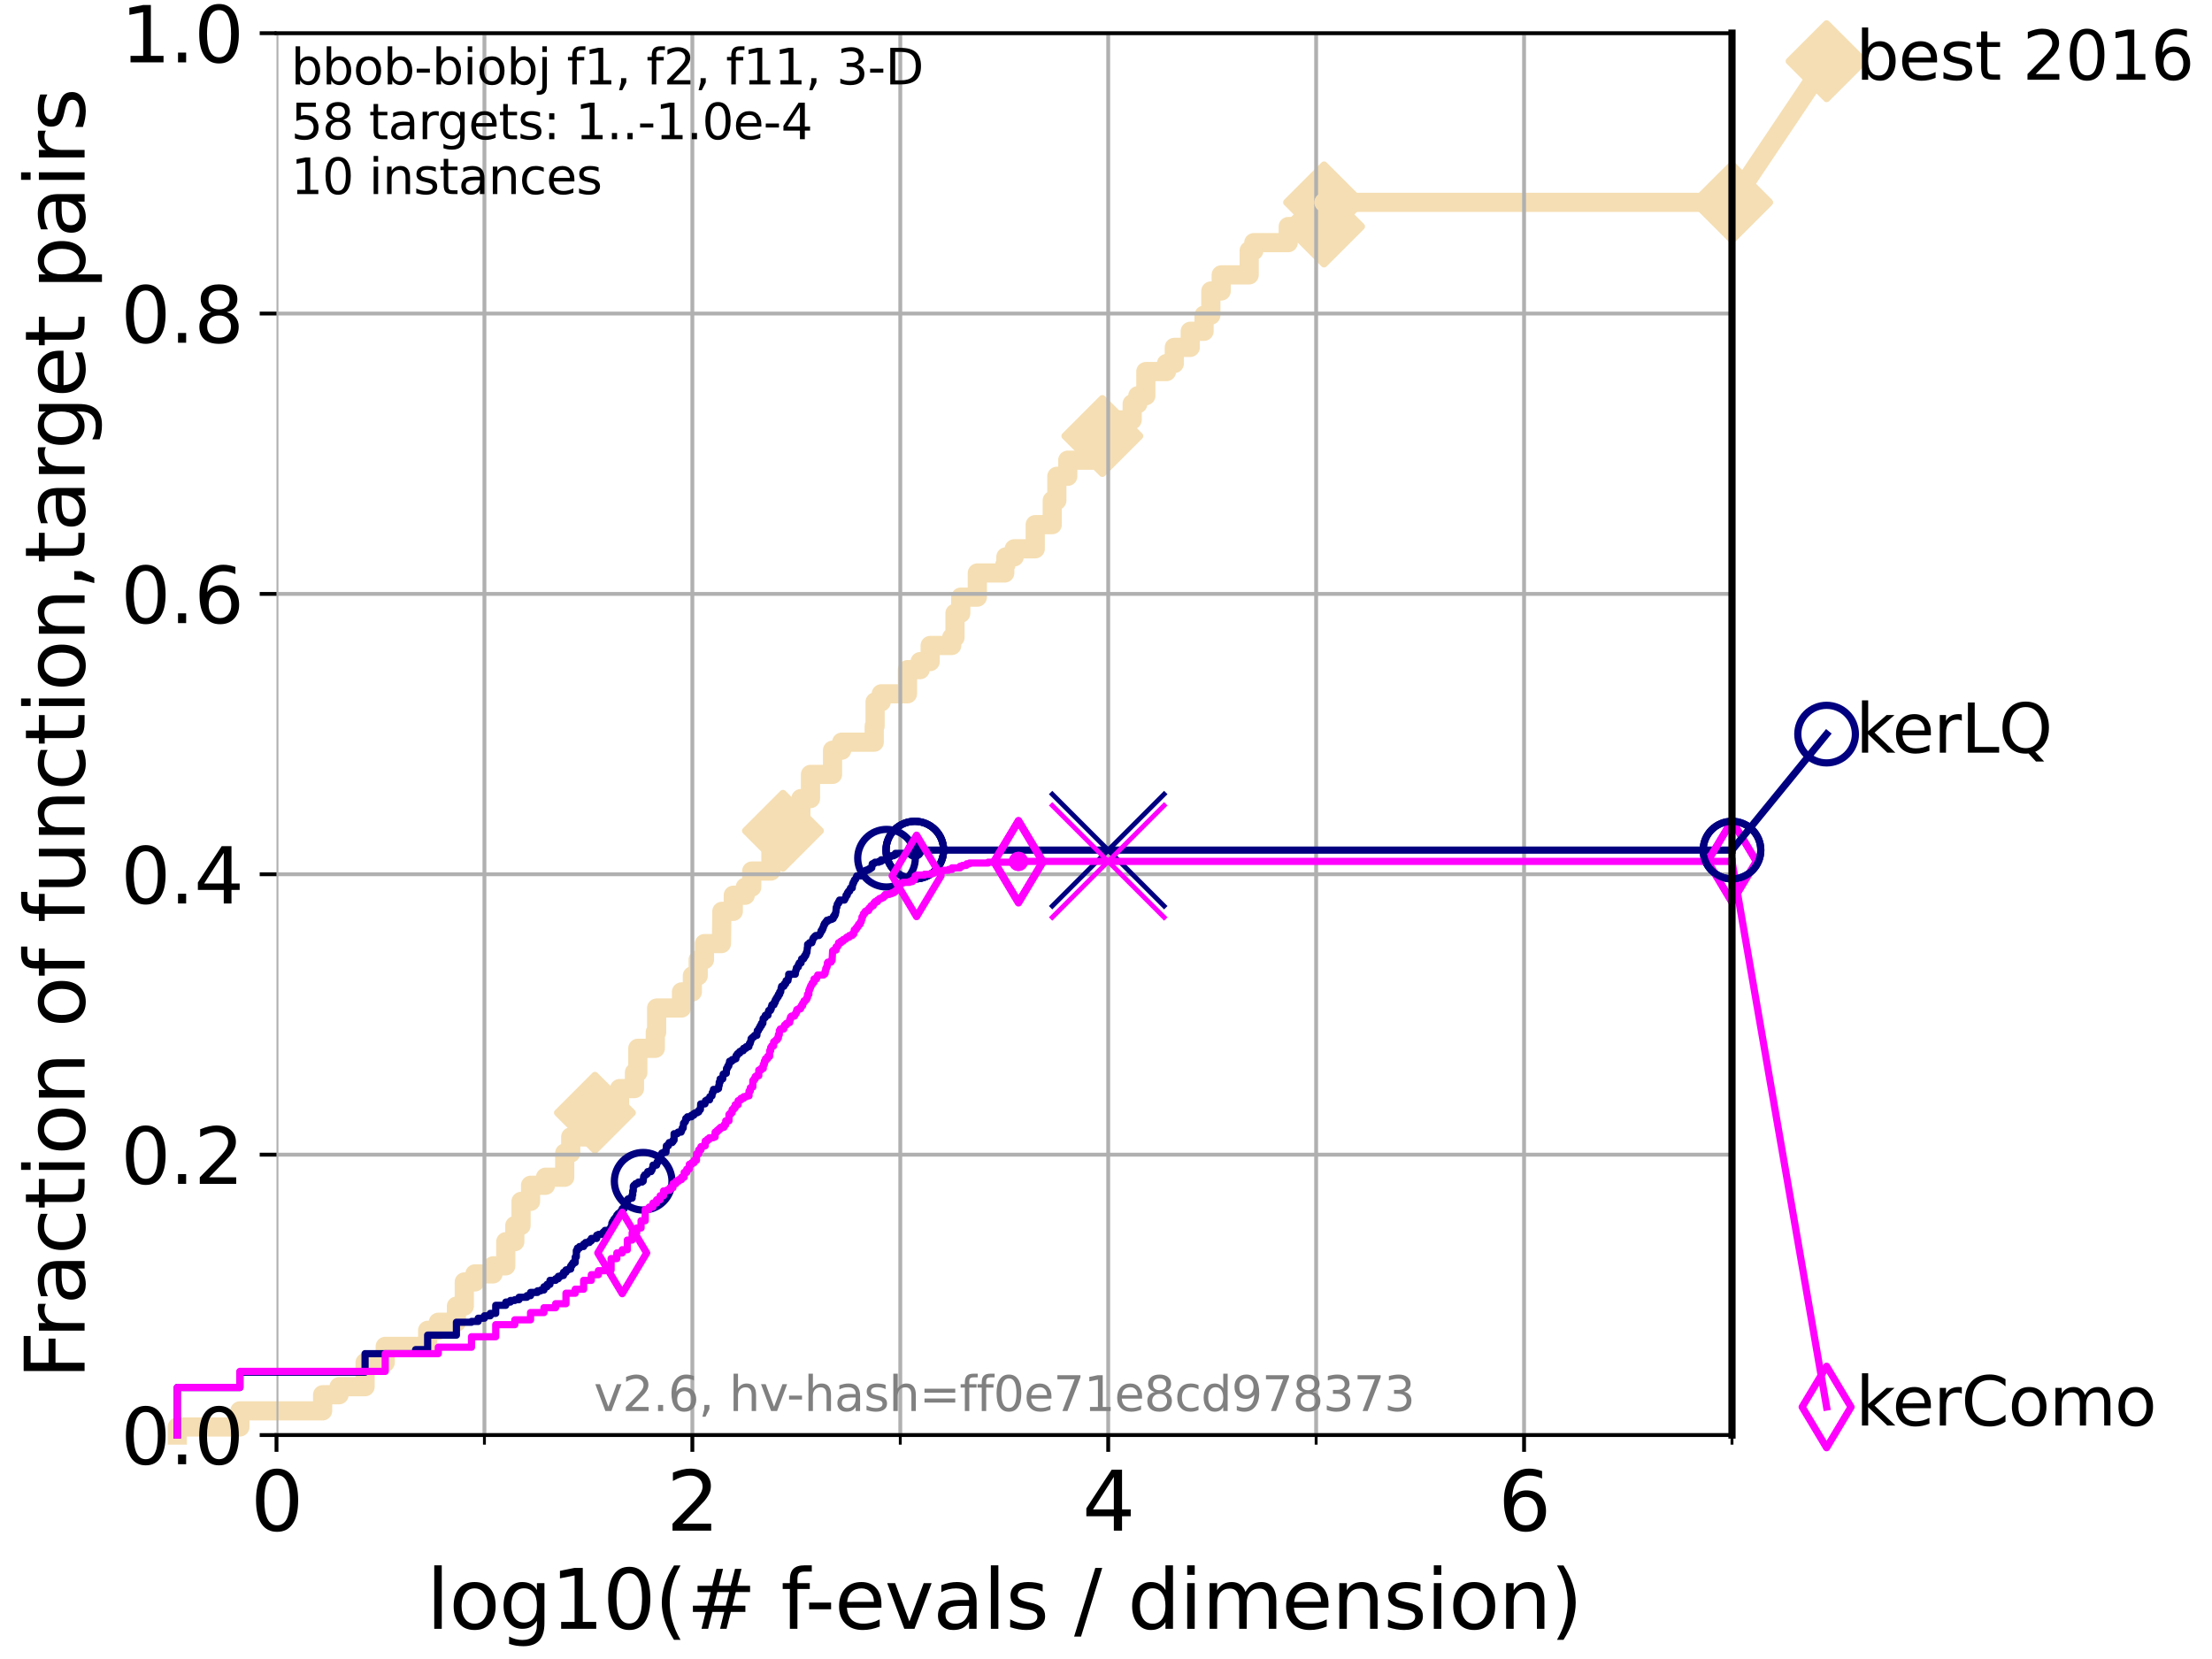 <?xml version="1.0" encoding="utf-8" standalone="no"?>
<!DOCTYPE svg PUBLIC "-//W3C//DTD SVG 1.1//EN"
  "http://www.w3.org/Graphics/SVG/1.1/DTD/svg11.dtd">
<svg xmlns:xlink="http://www.w3.org/1999/xlink" width="460.8pt" height="345.6pt" viewBox="0 0 460.8 345.6" xmlns="http://www.w3.org/2000/svg" version="1.1">
 <defs>
  <style type="text/css">*{stroke-linejoin: round; stroke-linecap: butt}</style>
 </defs>
 <g id="figure_1">
  <g id="patch_1">
   <path d="M 0 345.6 
L 460.8 345.6 
L 460.8 0 
L 0 0 
z
" style="fill: #ffffff"/>
  </g>
  <g id="axes_1">
   <g id="patch_2">
    <path d="M 57.6 298.944 
L 360.806 298.944 
L 360.806 6.912 
L 57.6 6.912 
z
" style="fill: #ffffff"/>
   </g>
   <g id="line2d_1">
    <path d="M 36.933 298.944 
L 36.933 297.266 
L 49.973 297.266 
L 49.973 293.909 
L 67.209 293.909 
L 67.209 290.552 
L 70.639 290.552 
L 70.639 288.874 
L 76.051 288.874 
L 76.051 283.839 
L 80.249 283.839 
L 80.249 280.482 
L 89.09 280.482 
L 89.09 277.126 
L 91.306 277.126 
L 91.306 275.447 
L 95.081 275.447 
L 95.081 272.09 
L 96.718 272.09 
L 96.718 267.055 
L 98.933 267.055 
L 98.933 265.377 
L 102.708 265.377 
L 102.708 263.699 
L 105.362 263.699 
L 105.362 258.664 
L 107.245 258.664 
L 107.245 255.307 
L 108.543 255.307 
L 108.543 250.272 
L 110.525 250.272 
L 110.525 246.915 
L 113.638 246.915 
L 113.638 245.237 
L 117.644 245.237 
L 117.644 240.202 
L 118.89 240.202 
L 118.89 236.845 
L 123.751 236.845 
L 123.751 233.489 
L 123.936 233.489 
L 123.936 231.81 
L 129.069 231.81 
L 129.069 226.775 
L 132.169 226.775 
L 132.169 223.418 
L 132.87 223.418 
L 132.87 218.383 
L 136.509 218.383 
L 136.509 215.027 
L 136.79 215.027 
L 136.79 209.992 
L 141.968 209.992 
L 141.968 206.635 
L 144.23 206.635 
L 144.23 203.278 
L 145.444 203.278 
L 145.444 199.922 
L 146.75 199.922 
L 146.75 196.565 
L 150.289 196.565 
L 150.38 189.852 
L 152.756 189.852 
L 152.756 186.495 
L 155.253 186.495 
L 155.253 184.817 
L 156.599 184.817 
L 156.599 181.46 
L 160.595 181.46 
L 160.595 176.425 
L 160.725 176.425 
L 160.725 174.746 
L 163.1 174.746 
L 163.1 173.068 
L 166.822 173.068 
L 166.841 166.355 
L 168.842 166.355 
L 168.842 161.32 
L 173.436 161.32 
L 173.436 156.285 
L 175.34 156.285 
L 175.34 154.606 
L 182.117 154.606 
L 182.117 151.25 
L 182.3 151.25 
L 182.3 146.215 
L 183.582 146.215 
L 183.582 144.536 
L 189.04 144.536 
L 189.04 139.501 
L 191.683 139.501 
L 191.683 137.823 
L 193.772 137.823 
L 193.772 134.466 
L 198.262 134.466 
L 198.262 132.788 
L 198.941 132.788 
L 198.941 127.753 
L 200.147 127.753 
L 200.147 124.396 
L 203.597 124.396 
L 203.597 119.361 
L 209.31 119.361 
L 209.31 117.683 
L 209.547 117.683 
L 209.547 116.004 
L 211.28 116.004 
L 211.28 114.326 
L 215.658 114.326 
L 215.658 109.291 
L 219.203 109.291 
L 219.203 104.256 
L 220.161 104.256 
L 220.161 99.221 
L 222.434 99.221 
L 222.434 95.864 
L 227.956 95.864 
L 227.956 92.508 
L 228.475 92.508 
L 228.475 90.829 
L 229.638 90.829 
L 229.638 87.473 
L 235.855 87.473 
L 235.855 84.116 
L 237.027 84.116 
L 237.027 82.438 
L 238.699 82.438 
L 238.699 77.402 
L 243.008 77.402 
L 243.008 75.724 
L 244.629 75.724 
L 244.629 72.367 
L 247.95 72.367 
L 247.95 69.011 
L 250.824 69.011 
L 250.824 65.654 
L 252.242 65.654 
L 252.242 60.619 
L 254.401 60.619 
L 254.401 57.262 
L 260.225 57.262 
L 260.225 52.227 
L 261.189 52.227 
L 261.189 50.549 
L 268.363 50.549 
L 268.363 47.192 
L 275.822 47.192 
L 275.822 42.157 
L 360.806 42.157 
L 360.806 42.157 
" style="fill: none; stroke: #f5deb3; stroke-width: 4; stroke-linecap: square"/>
   </g>
   <g id="line2d_2">
    <defs>
     <path id="mc04b0a5b3c" d="M -0 7.778 
L 7.778 0 
L 0 -7.778 
L -7.778 -0 
z
" style="stroke: #f5deb3; stroke-width: 1.5; stroke-linejoin: miter"/>
    </defs>
    <g>
     <use xlink:href="#mc04b0a5b3c" x="123.936" y="231.81" style="fill: #f5deb3; stroke: #f5deb3; stroke-width: 1.5; stroke-linejoin: miter"/>
     <use xlink:href="#mc04b0a5b3c" x="163.1" y="173.068" style="fill: #f5deb3; stroke: #f5deb3; stroke-width: 1.5; stroke-linejoin: miter"/>
     <use xlink:href="#mc04b0a5b3c" x="229.638" y="90.829" style="fill: #f5deb3; stroke: #f5deb3; stroke-width: 1.5; stroke-linejoin: miter"/>
     <use xlink:href="#mc04b0a5b3c" x="275.822" y="47.192" style="fill: #f5deb3; stroke: #f5deb3; stroke-width: 1.5; stroke-linejoin: miter"/>
     <use xlink:href="#mc04b0a5b3c" x="275.822" y="42.157" style="fill: #f5deb3; stroke: #f5deb3; stroke-width: 1.5; stroke-linejoin: miter"/>
     <use xlink:href="#mc04b0a5b3c" x="360.806" y="42.157" style="fill: #f5deb3; stroke: #f5deb3; stroke-width: 1.5; stroke-linejoin: miter"/>
    </g>
   </g>
   <g id="line2d_3">
    <path style="fill: none; stroke: #f5deb3; stroke-width: 4; stroke-linecap: square"/>
    <g/>
   </g>
   <g id="line2d_4">
    <path d="M 360.806 42.157 
L 380.515 12.753 
" style="fill: none; stroke: #f5deb3; stroke-width: 4; stroke-linecap: square"/>
    <g>
     <use xlink:href="#mc04b0a5b3c" x="360.806" y="42.157" style="fill: #f5deb3; stroke: #f5deb3; stroke-width: 1.5; stroke-linejoin: miter"/>
     <use xlink:href="#mc04b0a5b3c" x="380.515" y="12.753" style="fill: #f5deb3; stroke: #f5deb3; stroke-width: 1.5; stroke-linejoin: miter"/>
    </g>
   </g>
   <g id="matplotlib.axis_1">
    <g id="xtick_1">
     <g id="line2d_5">
      <path d="M 57.6 298.944 
L 57.6 6.912 
" clip-path="url(#pc083adb273)" style="fill: none; stroke: #b0b0b0; stroke-width: 0.8; stroke-linecap: square"/>
     </g>
     <g id="line2d_6">
      <defs>
       <path id="m65ffe50b4e" d="M 0 0 
L 0 3.5 
" style="stroke: #000000; stroke-width: 0.8"/>
      </defs>
      <g>
       <use xlink:href="#m65ffe50b4e" x="57.6" y="298.944" style="stroke: #000000; stroke-width: 0.8"/>
      </g>
     </g>
     <g id="text_1">
      <!-- 0 -->
      <g transform="translate(52.192 318.861) scale(0.17 -0.17)">
       <defs>
        <path id="DejaVuSans-30" d="M 2034 4250 
Q 1547 4250 1301 3770 
Q 1056 3291 1056 2328 
Q 1056 1369 1301 889 
Q 1547 409 2034 409 
Q 2525 409 2770 889 
Q 3016 1369 3016 2328 
Q 3016 3291 2770 3770 
Q 2525 4250 2034 4250 
z
M 2034 4750 
Q 2819 4750 3233 4129 
Q 3647 3509 3647 2328 
Q 3647 1150 3233 529 
Q 2819 -91 2034 -91 
Q 1250 -91 836 529 
Q 422 1150 422 2328 
Q 422 3509 836 4129 
Q 1250 4750 2034 4750 
z
" transform="scale(0.016)"/>
       </defs>
       <use xlink:href="#DejaVuSans-30"/>
      </g>
     </g>
    </g>
    <g id="xtick_2">
     <g id="line2d_7">
      <path d="M 144.23 298.944 
L 144.23 6.912 
" clip-path="url(#pc083adb273)" style="fill: none; stroke: #b0b0b0; stroke-width: 0.8; stroke-linecap: square"/>
     </g>
     <g id="line2d_8">
      <g>
       <use xlink:href="#m65ffe50b4e" x="144.23" y="298.944" style="stroke: #000000; stroke-width: 0.8"/>
      </g>
     </g>
     <g id="text_2">
      <!-- 2 -->
      <g transform="translate(138.822 318.861) scale(0.17 -0.17)">
       <defs>
        <path id="DejaVuSans-32" d="M 1228 531 
L 3431 531 
L 3431 0 
L 469 0 
L 469 531 
Q 828 903 1448 1529 
Q 2069 2156 2228 2338 
Q 2531 2678 2651 2914 
Q 2772 3150 2772 3378 
Q 2772 3750 2511 3984 
Q 2250 4219 1831 4219 
Q 1534 4219 1204 4116 
Q 875 4013 500 3803 
L 500 4441 
Q 881 4594 1212 4672 
Q 1544 4750 1819 4750 
Q 2544 4750 2975 4387 
Q 3406 4025 3406 3419 
Q 3406 3131 3298 2873 
Q 3191 2616 2906 2266 
Q 2828 2175 2409 1742 
Q 1991 1309 1228 531 
z
" transform="scale(0.016)"/>
       </defs>
       <use xlink:href="#DejaVuSans-32"/>
      </g>
     </g>
    </g>
    <g id="xtick_3">
     <g id="line2d_9">
      <path d="M 230.861 298.944 
L 230.861 6.912 
" clip-path="url(#pc083adb273)" style="fill: none; stroke: #b0b0b0; stroke-width: 0.8; stroke-linecap: square"/>
     </g>
     <g id="line2d_10">
      <g>
       <use xlink:href="#m65ffe50b4e" x="230.861" y="298.944" style="stroke: #000000; stroke-width: 0.8"/>
      </g>
     </g>
     <g id="text_3">
      <!-- 4 -->
      <g transform="translate(225.453 318.861) scale(0.17 -0.17)">
       <defs>
        <path id="DejaVuSans-34" d="M 2419 4116 
L 825 1625 
L 2419 1625 
L 2419 4116 
z
M 2253 4666 
L 3047 4666 
L 3047 1625 
L 3713 1625 
L 3713 1100 
L 3047 1100 
L 3047 0 
L 2419 0 
L 2419 1100 
L 313 1100 
L 313 1709 
L 2253 4666 
z
" transform="scale(0.016)"/>
       </defs>
       <use xlink:href="#DejaVuSans-34"/>
      </g>
     </g>
    </g>
    <g id="xtick_4">
     <g id="line2d_11">
      <path d="M 317.491 298.944 
L 317.491 6.912 
" clip-path="url(#pc083adb273)" style="fill: none; stroke: #b0b0b0; stroke-width: 0.8; stroke-linecap: square"/>
     </g>
     <g id="line2d_12">
      <g>
       <use xlink:href="#m65ffe50b4e" x="317.491" y="298.944" style="stroke: #000000; stroke-width: 0.8"/>
      </g>
     </g>
     <g id="text_4">
      <!-- 6 -->
      <g transform="translate(312.083 318.861) scale(0.17 -0.17)">
       <defs>
        <path id="DejaVuSans-36" d="M 2113 2584 
Q 1688 2584 1439 2293 
Q 1191 2003 1191 1497 
Q 1191 994 1439 701 
Q 1688 409 2113 409 
Q 2538 409 2786 701 
Q 3034 994 3034 1497 
Q 3034 2003 2786 2293 
Q 2538 2584 2113 2584 
z
M 3366 4563 
L 3366 3988 
Q 3128 4100 2886 4159 
Q 2644 4219 2406 4219 
Q 1781 4219 1451 3797 
Q 1122 3375 1075 2522 
Q 1259 2794 1537 2939 
Q 1816 3084 2150 3084 
Q 2853 3084 3261 2657 
Q 3669 2231 3669 1497 
Q 3669 778 3244 343 
Q 2819 -91 2113 -91 
Q 1303 -91 875 529 
Q 447 1150 447 2328 
Q 447 3434 972 4092 
Q 1497 4750 2381 4750 
Q 2619 4750 2861 4703 
Q 3103 4656 3366 4563 
z
" transform="scale(0.016)"/>
       </defs>
       <use xlink:href="#DejaVuSans-36"/>
      </g>
     </g>
    </g>
    <g id="xtick_5">
     <g id="line2d_13">
      <path d="M 100.915 298.944 
L 100.915 6.912 
" clip-path="url(#pc083adb273)" style="fill: none; stroke: #b0b0b0; stroke-width: 0.8; stroke-linecap: square"/>
     </g>
     <g id="line2d_14">
      <defs>
       <path id="m641abafb9f" d="M 0 0 
L 0 2 
" style="stroke: #000000; stroke-width: 0.6"/>
      </defs>
      <g>
       <use xlink:href="#m641abafb9f" x="100.915" y="298.944" style="stroke: #000000; stroke-width: 0.6"/>
      </g>
     </g>
    </g>
    <g id="xtick_6">
     <g id="line2d_15">
      <path d="M 187.546 298.944 
L 187.546 6.912 
" clip-path="url(#pc083adb273)" style="fill: none; stroke: #b0b0b0; stroke-width: 0.8; stroke-linecap: square"/>
     </g>
     <g id="line2d_16">
      <g>
       <use xlink:href="#m641abafb9f" x="187.546" y="298.944" style="stroke: #000000; stroke-width: 0.6"/>
      </g>
     </g>
    </g>
    <g id="xtick_7">
     <g id="line2d_17">
      <path d="M 274.176 298.944 
L 274.176 6.912 
" clip-path="url(#pc083adb273)" style="fill: none; stroke: #b0b0b0; stroke-width: 0.8; stroke-linecap: square"/>
     </g>
     <g id="line2d_18">
      <g>
       <use xlink:href="#m641abafb9f" x="274.176" y="298.944" style="stroke: #000000; stroke-width: 0.6"/>
      </g>
     </g>
    </g>
    <g id="xtick_8">
     <g id="line2d_19">
      <path d="M 360.806 298.944 
L 360.806 6.912 
" clip-path="url(#pc083adb273)" style="fill: none; stroke: #b0b0b0; stroke-width: 0.8; stroke-linecap: square"/>
     </g>
     <g id="line2d_20">
      <g>
       <use xlink:href="#m641abafb9f" x="360.806" y="298.944" style="stroke: #000000; stroke-width: 0.6"/>
      </g>
     </g>
    </g>
    <g id="text_5">
     <!-- log10(# f-evals / dimension) -->
     <g transform="translate(88.823 339.314) scale(0.17 -0.17)">
      <defs>
       <path id="DejaVuSans-6c" d="M 603 4863 
L 1178 4863 
L 1178 0 
L 603 0 
L 603 4863 
z
" transform="scale(0.016)"/>
       <path id="DejaVuSans-6f" d="M 1959 3097 
Q 1497 3097 1228 2736 
Q 959 2375 959 1747 
Q 959 1119 1226 758 
Q 1494 397 1959 397 
Q 2419 397 2687 759 
Q 2956 1122 2956 1747 
Q 2956 2369 2687 2733 
Q 2419 3097 1959 3097 
z
M 1959 3584 
Q 2709 3584 3137 3096 
Q 3566 2609 3566 1747 
Q 3566 888 3137 398 
Q 2709 -91 1959 -91 
Q 1206 -91 779 398 
Q 353 888 353 1747 
Q 353 2609 779 3096 
Q 1206 3584 1959 3584 
z
" transform="scale(0.016)"/>
       <path id="DejaVuSans-67" d="M 2906 1791 
Q 2906 2416 2648 2759 
Q 2391 3103 1925 3103 
Q 1463 3103 1205 2759 
Q 947 2416 947 1791 
Q 947 1169 1205 825 
Q 1463 481 1925 481 
Q 2391 481 2648 825 
Q 2906 1169 2906 1791 
z
M 3481 434 
Q 3481 -459 3084 -895 
Q 2688 -1331 1869 -1331 
Q 1566 -1331 1297 -1286 
Q 1028 -1241 775 -1147 
L 775 -588 
Q 1028 -725 1275 -790 
Q 1522 -856 1778 -856 
Q 2344 -856 2625 -561 
Q 2906 -266 2906 331 
L 2906 616 
Q 2728 306 2450 153 
Q 2172 0 1784 0 
Q 1141 0 747 490 
Q 353 981 353 1791 
Q 353 2603 747 3093 
Q 1141 3584 1784 3584 
Q 2172 3584 2450 3431 
Q 2728 3278 2906 2969 
L 2906 3500 
L 3481 3500 
L 3481 434 
z
" transform="scale(0.016)"/>
       <path id="DejaVuSans-31" d="M 794 531 
L 1825 531 
L 1825 4091 
L 703 3866 
L 703 4441 
L 1819 4666 
L 2450 4666 
L 2450 531 
L 3481 531 
L 3481 0 
L 794 0 
L 794 531 
z
" transform="scale(0.016)"/>
       <path id="DejaVuSans-28" d="M 1984 4856 
Q 1566 4138 1362 3434 
Q 1159 2731 1159 2009 
Q 1159 1288 1364 580 
Q 1569 -128 1984 -844 
L 1484 -844 
Q 1016 -109 783 600 
Q 550 1309 550 2009 
Q 550 2706 781 3412 
Q 1013 4119 1484 4856 
L 1984 4856 
z
" transform="scale(0.016)"/>
       <path id="DejaVuSans-23" d="M 3272 2816 
L 2363 2816 
L 2100 1772 
L 3016 1772 
L 3272 2816 
z
M 2803 4594 
L 2478 3297 
L 3391 3297 
L 3719 4594 
L 4219 4594 
L 3897 3297 
L 4872 3297 
L 4872 2816 
L 3775 2816 
L 3519 1772 
L 4513 1772 
L 4513 1294 
L 3397 1294 
L 3072 0 
L 2572 0 
L 2894 1294 
L 1978 1294 
L 1656 0 
L 1153 0 
L 1478 1294 
L 494 1294 
L 494 1772 
L 1594 1772 
L 1856 2816 
L 850 2816 
L 850 3297 
L 1978 3297 
L 2297 4594 
L 2803 4594 
z
" transform="scale(0.016)"/>
       <path id="DejaVuSans-20" transform="scale(0.016)"/>
       <path id="DejaVuSans-66" d="M 2375 4863 
L 2375 4384 
L 1825 4384 
Q 1516 4384 1395 4259 
Q 1275 4134 1275 3809 
L 1275 3500 
L 2222 3500 
L 2222 3053 
L 1275 3053 
L 1275 0 
L 697 0 
L 697 3053 
L 147 3053 
L 147 3500 
L 697 3500 
L 697 3744 
Q 697 4328 969 4595 
Q 1241 4863 1831 4863 
L 2375 4863 
z
" transform="scale(0.016)"/>
       <path id="DejaVuSans-2d" d="M 313 2009 
L 1997 2009 
L 1997 1497 
L 313 1497 
L 313 2009 
z
" transform="scale(0.016)"/>
       <path id="DejaVuSans-65" d="M 3597 1894 
L 3597 1613 
L 953 1613 
Q 991 1019 1311 708 
Q 1631 397 2203 397 
Q 2534 397 2845 478 
Q 3156 559 3463 722 
L 3463 178 
Q 3153 47 2828 -22 
Q 2503 -91 2169 -91 
Q 1331 -91 842 396 
Q 353 884 353 1716 
Q 353 2575 817 3079 
Q 1281 3584 2069 3584 
Q 2775 3584 3186 3129 
Q 3597 2675 3597 1894 
z
M 3022 2063 
Q 3016 2534 2758 2815 
Q 2500 3097 2075 3097 
Q 1594 3097 1305 2825 
Q 1016 2553 972 2059 
L 3022 2063 
z
" transform="scale(0.016)"/>
       <path id="DejaVuSans-76" d="M 191 3500 
L 800 3500 
L 1894 563 
L 2988 3500 
L 3597 3500 
L 2284 0 
L 1503 0 
L 191 3500 
z
" transform="scale(0.016)"/>
       <path id="DejaVuSans-61" d="M 2194 1759 
Q 1497 1759 1228 1600 
Q 959 1441 959 1056 
Q 959 750 1161 570 
Q 1363 391 1709 391 
Q 2188 391 2477 730 
Q 2766 1069 2766 1631 
L 2766 1759 
L 2194 1759 
z
M 3341 1997 
L 3341 0 
L 2766 0 
L 2766 531 
Q 2569 213 2275 61 
Q 1981 -91 1556 -91 
Q 1019 -91 701 211 
Q 384 513 384 1019 
Q 384 1609 779 1909 
Q 1175 2209 1959 2209 
L 2766 2209 
L 2766 2266 
Q 2766 2663 2505 2880 
Q 2244 3097 1772 3097 
Q 1472 3097 1187 3025 
Q 903 2953 641 2809 
L 641 3341 
Q 956 3463 1253 3523 
Q 1550 3584 1831 3584 
Q 2591 3584 2966 3190 
Q 3341 2797 3341 1997 
z
" transform="scale(0.016)"/>
       <path id="DejaVuSans-73" d="M 2834 3397 
L 2834 2853 
Q 2591 2978 2328 3040 
Q 2066 3103 1784 3103 
Q 1356 3103 1142 2972 
Q 928 2841 928 2578 
Q 928 2378 1081 2264 
Q 1234 2150 1697 2047 
L 1894 2003 
Q 2506 1872 2764 1633 
Q 3022 1394 3022 966 
Q 3022 478 2636 193 
Q 2250 -91 1575 -91 
Q 1294 -91 989 -36 
Q 684 19 347 128 
L 347 722 
Q 666 556 975 473 
Q 1284 391 1588 391 
Q 1994 391 2212 530 
Q 2431 669 2431 922 
Q 2431 1156 2273 1281 
Q 2116 1406 1581 1522 
L 1381 1569 
Q 847 1681 609 1914 
Q 372 2147 372 2553 
Q 372 3047 722 3315 
Q 1072 3584 1716 3584 
Q 2034 3584 2315 3537 
Q 2597 3491 2834 3397 
z
" transform="scale(0.016)"/>
       <path id="DejaVuSans-2f" d="M 1625 4666 
L 2156 4666 
L 531 -594 
L 0 -594 
L 1625 4666 
z
" transform="scale(0.016)"/>
       <path id="DejaVuSans-64" d="M 2906 2969 
L 2906 4863 
L 3481 4863 
L 3481 0 
L 2906 0 
L 2906 525 
Q 2725 213 2448 61 
Q 2172 -91 1784 -91 
Q 1150 -91 751 415 
Q 353 922 353 1747 
Q 353 2572 751 3078 
Q 1150 3584 1784 3584 
Q 2172 3584 2448 3432 
Q 2725 3281 2906 2969 
z
M 947 1747 
Q 947 1113 1208 752 
Q 1469 391 1925 391 
Q 2381 391 2643 752 
Q 2906 1113 2906 1747 
Q 2906 2381 2643 2742 
Q 2381 3103 1925 3103 
Q 1469 3103 1208 2742 
Q 947 2381 947 1747 
z
" transform="scale(0.016)"/>
       <path id="DejaVuSans-69" d="M 603 3500 
L 1178 3500 
L 1178 0 
L 603 0 
L 603 3500 
z
M 603 4863 
L 1178 4863 
L 1178 4134 
L 603 4134 
L 603 4863 
z
" transform="scale(0.016)"/>
       <path id="DejaVuSans-6d" d="M 3328 2828 
Q 3544 3216 3844 3400 
Q 4144 3584 4550 3584 
Q 5097 3584 5394 3201 
Q 5691 2819 5691 2113 
L 5691 0 
L 5113 0 
L 5113 2094 
Q 5113 2597 4934 2840 
Q 4756 3084 4391 3084 
Q 3944 3084 3684 2787 
Q 3425 2491 3425 1978 
L 3425 0 
L 2847 0 
L 2847 2094 
Q 2847 2600 2669 2842 
Q 2491 3084 2119 3084 
Q 1678 3084 1418 2786 
Q 1159 2488 1159 1978 
L 1159 0 
L 581 0 
L 581 3500 
L 1159 3500 
L 1159 2956 
Q 1356 3278 1631 3431 
Q 1906 3584 2284 3584 
Q 2666 3584 2933 3390 
Q 3200 3197 3328 2828 
z
" transform="scale(0.016)"/>
       <path id="DejaVuSans-6e" d="M 3513 2113 
L 3513 0 
L 2938 0 
L 2938 2094 
Q 2938 2591 2744 2837 
Q 2550 3084 2163 3084 
Q 1697 3084 1428 2787 
Q 1159 2491 1159 1978 
L 1159 0 
L 581 0 
L 581 3500 
L 1159 3500 
L 1159 2956 
Q 1366 3272 1645 3428 
Q 1925 3584 2291 3584 
Q 2894 3584 3203 3211 
Q 3513 2838 3513 2113 
z
" transform="scale(0.016)"/>
       <path id="DejaVuSans-29" d="M 513 4856 
L 1013 4856 
Q 1481 4119 1714 3412 
Q 1947 2706 1947 2009 
Q 1947 1309 1714 600 
Q 1481 -109 1013 -844 
L 513 -844 
Q 928 -128 1133 580 
Q 1338 1288 1338 2009 
Q 1338 2731 1133 3434 
Q 928 4138 513 4856 
z
" transform="scale(0.016)"/>
      </defs>
      <use xlink:href="#DejaVuSans-6c"/>
      <use xlink:href="#DejaVuSans-6f" x="27.783"/>
      <use xlink:href="#DejaVuSans-67" x="88.965"/>
      <use xlink:href="#DejaVuSans-31" x="152.441"/>
      <use xlink:href="#DejaVuSans-30" x="216.064"/>
      <use xlink:href="#DejaVuSans-28" x="279.688"/>
      <use xlink:href="#DejaVuSans-23" x="318.701"/>
      <use xlink:href="#DejaVuSans-20" x="402.49"/>
      <use xlink:href="#DejaVuSans-66" x="434.277"/>
      <use xlink:href="#DejaVuSans-2d" x="463.982"/>
      <use xlink:href="#DejaVuSans-65" x="500.066"/>
      <use xlink:href="#DejaVuSans-76" x="561.59"/>
      <use xlink:href="#DejaVuSans-61" x="620.77"/>
      <use xlink:href="#DejaVuSans-6c" x="682.049"/>
      <use xlink:href="#DejaVuSans-73" x="709.832"/>
      <use xlink:href="#DejaVuSans-20" x="761.932"/>
      <use xlink:href="#DejaVuSans-2f" x="793.719"/>
      <use xlink:href="#DejaVuSans-20" x="827.41"/>
      <use xlink:href="#DejaVuSans-64" x="859.197"/>
      <use xlink:href="#DejaVuSans-69" x="922.674"/>
      <use xlink:href="#DejaVuSans-6d" x="950.457"/>
      <use xlink:href="#DejaVuSans-65" x="1047.869"/>
      <use xlink:href="#DejaVuSans-6e" x="1109.393"/>
      <use xlink:href="#DejaVuSans-73" x="1172.771"/>
      <use xlink:href="#DejaVuSans-69" x="1224.871"/>
      <use xlink:href="#DejaVuSans-6f" x="1252.654"/>
      <use xlink:href="#DejaVuSans-6e" x="1313.836"/>
      <use xlink:href="#DejaVuSans-29" x="1377.215"/>
     </g>
    </g>
   </g>
   <g id="matplotlib.axis_2">
    <g id="ytick_1">
     <g id="line2d_21">
      <path d="M 57.6 298.944 
L 360.806 298.944 
" clip-path="url(#pc083adb273)" style="fill: none; stroke: #b0b0b0; stroke-width: 0.8; stroke-linecap: square"/>
     </g>
     <g id="line2d_22">
      <defs>
       <path id="me80180a991" d="M 0 0 
L -3.5 0 
" style="stroke: #000000; stroke-width: 0.8"/>
      </defs>
      <g>
       <use xlink:href="#me80180a991" x="57.6" y="298.944" style="stroke: #000000; stroke-width: 0.8"/>
      </g>
     </g>
     <g id="text_6">
      <!-- 0.0 -->
      <g transform="translate(25.155 305.023) scale(0.16 -0.16)">
       <defs>
        <path id="DejaVuSans-2e" d="M 684 794 
L 1344 794 
L 1344 0 
L 684 0 
L 684 794 
z
" transform="scale(0.016)"/>
       </defs>
       <use xlink:href="#DejaVuSans-30"/>
       <use xlink:href="#DejaVuSans-2e" x="63.623"/>
       <use xlink:href="#DejaVuSans-30" x="95.41"/>
      </g>
     </g>
    </g>
    <g id="ytick_2">
     <g id="line2d_23">
      <path d="M 57.6 240.538 
L 360.806 240.538 
" clip-path="url(#pc083adb273)" style="fill: none; stroke: #b0b0b0; stroke-width: 0.8; stroke-linecap: square"/>
     </g>
     <g id="line2d_24">
      <g>
       <use xlink:href="#me80180a991" x="57.6" y="240.538" style="stroke: #000000; stroke-width: 0.8"/>
      </g>
     </g>
     <g id="text_7">
      <!-- 0.2 -->
      <g transform="translate(25.155 246.616) scale(0.16 -0.16)">
       <use xlink:href="#DejaVuSans-30"/>
       <use xlink:href="#DejaVuSans-2e" x="63.623"/>
       <use xlink:href="#DejaVuSans-32" x="95.41"/>
      </g>
     </g>
    </g>
    <g id="ytick_3">
     <g id="line2d_25">
      <path d="M 57.6 182.131 
L 360.806 182.131 
" clip-path="url(#pc083adb273)" style="fill: none; stroke: #b0b0b0; stroke-width: 0.8; stroke-linecap: square"/>
     </g>
     <g id="line2d_26">
      <g>
       <use xlink:href="#me80180a991" x="57.6" y="182.131" style="stroke: #000000; stroke-width: 0.8"/>
      </g>
     </g>
     <g id="text_8">
      <!-- 0.4 -->
      <g transform="translate(25.155 188.21) scale(0.16 -0.16)">
       <use xlink:href="#DejaVuSans-30"/>
       <use xlink:href="#DejaVuSans-2e" x="63.623"/>
       <use xlink:href="#DejaVuSans-34" x="95.41"/>
      </g>
     </g>
    </g>
    <g id="ytick_4">
     <g id="line2d_27">
      <path d="M 57.6 123.725 
L 360.806 123.725 
" clip-path="url(#pc083adb273)" style="fill: none; stroke: #b0b0b0; stroke-width: 0.8; stroke-linecap: square"/>
     </g>
     <g id="line2d_28">
      <g>
       <use xlink:href="#me80180a991" x="57.6" y="123.725" style="stroke: #000000; stroke-width: 0.8"/>
      </g>
     </g>
     <g id="text_9">
      <!-- 0.6 -->
      <g transform="translate(25.155 129.804) scale(0.16 -0.16)">
       <use xlink:href="#DejaVuSans-30"/>
       <use xlink:href="#DejaVuSans-2e" x="63.623"/>
       <use xlink:href="#DejaVuSans-36" x="95.41"/>
      </g>
     </g>
    </g>
    <g id="ytick_5">
     <g id="line2d_29">
      <path d="M 57.6 65.318 
L 360.806 65.318 
" clip-path="url(#pc083adb273)" style="fill: none; stroke: #b0b0b0; stroke-width: 0.8; stroke-linecap: square"/>
     </g>
     <g id="line2d_30">
      <g>
       <use xlink:href="#me80180a991" x="57.6" y="65.318" style="stroke: #000000; stroke-width: 0.8"/>
      </g>
     </g>
     <g id="text_10">
      <!-- 0.8 -->
      <g transform="translate(25.155 71.397) scale(0.16 -0.16)">
       <defs>
        <path id="DejaVuSans-38" d="M 2034 2216 
Q 1584 2216 1326 1975 
Q 1069 1734 1069 1313 
Q 1069 891 1326 650 
Q 1584 409 2034 409 
Q 2484 409 2743 651 
Q 3003 894 3003 1313 
Q 3003 1734 2745 1975 
Q 2488 2216 2034 2216 
z
M 1403 2484 
Q 997 2584 770 2862 
Q 544 3141 544 3541 
Q 544 4100 942 4425 
Q 1341 4750 2034 4750 
Q 2731 4750 3128 4425 
Q 3525 4100 3525 3541 
Q 3525 3141 3298 2862 
Q 3072 2584 2669 2484 
Q 3125 2378 3379 2068 
Q 3634 1759 3634 1313 
Q 3634 634 3220 271 
Q 2806 -91 2034 -91 
Q 1263 -91 848 271 
Q 434 634 434 1313 
Q 434 1759 690 2068 
Q 947 2378 1403 2484 
z
M 1172 3481 
Q 1172 3119 1398 2916 
Q 1625 2713 2034 2713 
Q 2441 2713 2670 2916 
Q 2900 3119 2900 3481 
Q 2900 3844 2670 4047 
Q 2441 4250 2034 4250 
Q 1625 4250 1398 4047 
Q 1172 3844 1172 3481 
z
" transform="scale(0.016)"/>
       </defs>
       <use xlink:href="#DejaVuSans-30"/>
       <use xlink:href="#DejaVuSans-2e" x="63.623"/>
       <use xlink:href="#DejaVuSans-38" x="95.41"/>
      </g>
     </g>
    </g>
    <g id="ytick_6">
     <g id="line2d_31">
      <path d="M 57.6 6.912 
L 360.806 6.912 
" clip-path="url(#pc083adb273)" style="fill: none; stroke: #b0b0b0; stroke-width: 0.8; stroke-linecap: square"/>
     </g>
     <g id="line2d_32">
      <g>
       <use xlink:href="#me80180a991" x="57.6" y="6.912" style="stroke: #000000; stroke-width: 0.8"/>
      </g>
     </g>
     <g id="text_11">
      <!-- 1.0 -->
      <g transform="translate(25.155 12.991) scale(0.16 -0.16)">
       <use xlink:href="#DejaVuSans-31"/>
       <use xlink:href="#DejaVuSans-2e" x="63.623"/>
       <use xlink:href="#DejaVuSans-30" x="95.41"/>
      </g>
     </g>
    </g>
    <g id="text_12">
     <!-- Fraction of function,target pairs -->
     <g transform="translate(17.62 287.313) rotate(-90) scale(0.17 -0.17)">
      <defs>
       <path id="DejaVuSans-46" d="M 628 4666 
L 3309 4666 
L 3309 4134 
L 1259 4134 
L 1259 2759 
L 3109 2759 
L 3109 2228 
L 1259 2228 
L 1259 0 
L 628 0 
L 628 4666 
z
" transform="scale(0.016)"/>
       <path id="DejaVuSans-72" d="M 2631 2963 
Q 2534 3019 2420 3045 
Q 2306 3072 2169 3072 
Q 1681 3072 1420 2755 
Q 1159 2438 1159 1844 
L 1159 0 
L 581 0 
L 581 3500 
L 1159 3500 
L 1159 2956 
Q 1341 3275 1631 3429 
Q 1922 3584 2338 3584 
Q 2397 3584 2469 3576 
Q 2541 3569 2628 3553 
L 2631 2963 
z
" transform="scale(0.016)"/>
       <path id="DejaVuSans-63" d="M 3122 3366 
L 3122 2828 
Q 2878 2963 2633 3030 
Q 2388 3097 2138 3097 
Q 1578 3097 1268 2742 
Q 959 2388 959 1747 
Q 959 1106 1268 751 
Q 1578 397 2138 397 
Q 2388 397 2633 464 
Q 2878 531 3122 666 
L 3122 134 
Q 2881 22 2623 -34 
Q 2366 -91 2075 -91 
Q 1284 -91 818 406 
Q 353 903 353 1747 
Q 353 2603 823 3093 
Q 1294 3584 2113 3584 
Q 2378 3584 2631 3529 
Q 2884 3475 3122 3366 
z
" transform="scale(0.016)"/>
       <path id="DejaVuSans-74" d="M 1172 4494 
L 1172 3500 
L 2356 3500 
L 2356 3053 
L 1172 3053 
L 1172 1153 
Q 1172 725 1289 603 
Q 1406 481 1766 481 
L 2356 481 
L 2356 0 
L 1766 0 
Q 1100 0 847 248 
Q 594 497 594 1153 
L 594 3053 
L 172 3053 
L 172 3500 
L 594 3500 
L 594 4494 
L 1172 4494 
z
" transform="scale(0.016)"/>
       <path id="DejaVuSans-75" d="M 544 1381 
L 544 3500 
L 1119 3500 
L 1119 1403 
Q 1119 906 1312 657 
Q 1506 409 1894 409 
Q 2359 409 2629 706 
Q 2900 1003 2900 1516 
L 2900 3500 
L 3475 3500 
L 3475 0 
L 2900 0 
L 2900 538 
Q 2691 219 2414 64 
Q 2138 -91 1772 -91 
Q 1169 -91 856 284 
Q 544 659 544 1381 
z
M 1991 3584 
L 1991 3584 
z
" transform="scale(0.016)"/>
       <path id="DejaVuSans-2c" d="M 750 794 
L 1409 794 
L 1409 256 
L 897 -744 
L 494 -744 
L 750 256 
L 750 794 
z
" transform="scale(0.016)"/>
       <path id="DejaVuSans-70" d="M 1159 525 
L 1159 -1331 
L 581 -1331 
L 581 3500 
L 1159 3500 
L 1159 2969 
Q 1341 3281 1617 3432 
Q 1894 3584 2278 3584 
Q 2916 3584 3314 3078 
Q 3713 2572 3713 1747 
Q 3713 922 3314 415 
Q 2916 -91 2278 -91 
Q 1894 -91 1617 61 
Q 1341 213 1159 525 
z
M 3116 1747 
Q 3116 2381 2855 2742 
Q 2594 3103 2138 3103 
Q 1681 3103 1420 2742 
Q 1159 2381 1159 1747 
Q 1159 1113 1420 752 
Q 1681 391 2138 391 
Q 2594 391 2855 752 
Q 3116 1113 3116 1747 
z
" transform="scale(0.016)"/>
      </defs>
      <use xlink:href="#DejaVuSans-46"/>
      <use xlink:href="#DejaVuSans-72" x="50.27"/>
      <use xlink:href="#DejaVuSans-61" x="91.383"/>
      <use xlink:href="#DejaVuSans-63" x="152.662"/>
      <use xlink:href="#DejaVuSans-74" x="207.643"/>
      <use xlink:href="#DejaVuSans-69" x="246.852"/>
      <use xlink:href="#DejaVuSans-6f" x="274.635"/>
      <use xlink:href="#DejaVuSans-6e" x="335.816"/>
      <use xlink:href="#DejaVuSans-20" x="399.195"/>
      <use xlink:href="#DejaVuSans-6f" x="430.982"/>
      <use xlink:href="#DejaVuSans-66" x="492.164"/>
      <use xlink:href="#DejaVuSans-20" x="527.369"/>
      <use xlink:href="#DejaVuSans-66" x="559.156"/>
      <use xlink:href="#DejaVuSans-75" x="594.361"/>
      <use xlink:href="#DejaVuSans-6e" x="657.74"/>
      <use xlink:href="#DejaVuSans-63" x="721.119"/>
      <use xlink:href="#DejaVuSans-74" x="776.1"/>
      <use xlink:href="#DejaVuSans-69" x="815.309"/>
      <use xlink:href="#DejaVuSans-6f" x="843.092"/>
      <use xlink:href="#DejaVuSans-6e" x="904.273"/>
      <use xlink:href="#DejaVuSans-2c" x="967.652"/>
      <use xlink:href="#DejaVuSans-74" x="999.439"/>
      <use xlink:href="#DejaVuSans-61" x="1038.648"/>
      <use xlink:href="#DejaVuSans-72" x="1099.928"/>
      <use xlink:href="#DejaVuSans-67" x="1139.291"/>
      <use xlink:href="#DejaVuSans-65" x="1202.768"/>
      <use xlink:href="#DejaVuSans-74" x="1264.291"/>
      <use xlink:href="#DejaVuSans-20" x="1303.5"/>
      <use xlink:href="#DejaVuSans-70" x="1335.287"/>
      <use xlink:href="#DejaVuSans-61" x="1398.764"/>
      <use xlink:href="#DejaVuSans-69" x="1460.043"/>
      <use xlink:href="#DejaVuSans-72" x="1487.826"/>
      <use xlink:href="#DejaVuSans-73" x="1528.939"/>
     </g>
    </g>
   </g>
   <g id="line2d_33">
    <defs>
     <path id="me5f628adc5" d="M 0 1.5 
C 0.398 1.5 0.779 1.342 1.061 1.061 
C 1.342 0.779 1.5 0.398 1.5 0 
C 1.5 -0.398 1.342 -0.779 1.061 -1.061 
C 0.779 -1.342 0.398 -1.5 0 -1.5 
C -0.398 -1.5 -0.779 -1.342 -1.061 -1.061 
C -1.342 -0.779 -1.5 -0.398 -1.5 0 
C -1.5 0.398 -1.342 0.779 -1.061 1.061 
C -0.779 1.342 -0.398 1.5 0 1.5 
z
" style="stroke: #f5deb3"/>
    </defs>
    <g>
     <use xlink:href="#me5f628adc5" x="275.822" y="42.157" style="fill: #f5deb3; stroke: #f5deb3"/>
     <use xlink:href="#me5f628adc5" x="275.822" y="42.157" style="fill: #f5deb3; stroke: #f5deb3"/>
    </g>
   </g>
   <g id="line2d_34">
    <defs>
     <path id="m6d00c5dd3b" d="M 0 1.5 
C 0.398 1.5 0.779 1.342 1.061 1.061 
C 1.342 0.779 1.5 0.398 1.5 0 
C 1.5 -0.398 1.342 -0.779 1.061 -1.061 
C 0.779 -1.342 0.398 -1.5 0 -1.5 
C -0.398 -1.5 -0.779 -1.342 -1.061 -1.061 
C -1.342 -0.779 -1.5 -0.398 -1.5 0 
C -1.5 0.398 -1.342 0.779 -1.061 1.061 
C -0.779 1.342 -0.398 1.5 0 1.5 
z
" style="stroke: #000080"/>
    </defs>
    <g>
     <use xlink:href="#m6d00c5dd3b" x="190.574" y="177.096" style="fill: #000080; stroke: #000080"/>
     <use xlink:href="#m6d00c5dd3b" x="190.574" y="177.096" style="fill: #000080; stroke: #000080"/>
    </g>
   </g>
   <g id="line2d_35">
    <path d="M 36.933 298.944 
L 36.933 289.042 
L 49.973 289.042 
L 49.973 285.853 
L 76.051 285.853 
L 76.051 281.993 
L 86.578 281.993 
L 86.578 281.154 
L 89.09 281.154 
L 89.09 278.133 
L 95.081 278.133 
L 95.081 275.447 
L 98.223 275.447 
L 98.223 275.279 
L 99.617 275.279 
L 99.617 274.608 
L 100.915 274.608 
L 100.915 274.104 
L 102.129 274.104 
L 102.129 273.601 
L 103.27 273.601 
L 103.27 271.923 
L 105.362 271.923 
L 105.362 271.251 
L 106.327 271.251 
L 106.327 270.916 
L 107.245 270.916 
L 107.245 270.748 
L 108.12 270.748 
L 108.12 270.244 
L 109.757 270.244 
L 109.757 269.909 
L 110.525 269.909 
L 110.525 269.237 
L 111.972 269.237 
L 111.972 268.902 
L 112.657 268.902 
L 112.657 268.734 
L 113.317 268.734 
L 113.317 268.062 
L 113.954 268.062 
L 113.954 267.559 
L 114.571 267.559 
L 114.571 266.72 
L 115.747 266.72 
L 115.747 266.384 
L 116.309 266.384 
L 116.309 265.881 
L 116.854 265.881 
L 116.854 265.713 
L 117.384 265.713 
L 117.384 265.041 
L 117.9 265.041 
L 117.9 264.538 
L 118.401 264.538 
L 118.401 264.37 
L 118.89 264.37 
L 118.89 263.699 
L 119.129 263.699 
L 119.129 263.363 
L 119.366 263.363 
L 119.366 263.027 
L 119.831 263.027 
L 119.831 261.853 
L 120.059 261.853 
L 120.059 260.51 
L 120.284 260.51 
L 120.284 260.006 
L 120.727 260.006 
L 120.727 259.671 
L 121.582 259.671 
L 121.582 259.167 
L 121.995 259.167 
L 121.995 258.832 
L 122.796 258.832 
L 122.796 258.496 
L 123.184 258.496 
L 123.184 257.992 
L 124.302 257.992 
L 124.302 257.321 
L 124.66 257.321 
L 124.66 257.153 
L 125.527 257.153 
L 125.527 256.818 
L 125.696 256.818 
L 125.696 256.65 
L 126.029 256.65 
L 126.029 256.314 
L 126.994 256.314 
L 126.994 255.978 
L 127.304 255.978 
L 127.304 255.475 
L 127.458 255.475 
L 127.458 254.804 
L 127.61 254.804 
L 127.61 254.468 
L 127.761 254.468 
L 127.761 254.3 
L 127.911 254.3 
L 127.911 253.964 
L 128.208 253.964 
L 128.208 253.629 
L 128.354 253.629 
L 128.354 253.461 
L 128.499 253.461 
L 128.499 253.125 
L 128.786 253.125 
L 128.786 252.79 
L 129.069 252.79 
L 129.069 252.622 
L 129.348 252.622 
L 129.348 252.286 
L 129.623 252.286 
L 129.623 251.783 
L 130.027 251.783 
L 130.027 251.279 
L 130.292 251.279 
L 130.292 250.44 
L 130.683 250.44 
L 130.683 249.936 
L 130.811 249.936 
L 130.811 249.768 
L 131.191 249.768 
L 131.191 249.601 
L 131.686 249.601 
L 131.686 248.929 
L 131.808 248.929 
L 131.808 248.09 
L 131.929 248.09 
L 131.929 247.083 
L 132.049 247.083 
L 132.049 246.915 
L 132.287 246.915 
L 132.287 246.747 
L 132.405 246.747 
L 132.405 246.58 
L 132.87 246.58 
L 132.87 246.412 
L 132.984 246.412 
L 132.984 246.244 
L 133.766 246.244 
L 133.766 246.076 
L 133.983 246.076 
L 134.091 245.069 
L 134.198 245.069 
L 134.305 244.733 
L 134.621 244.733 
L 134.621 244.566 
L 134.829 244.566 
L 134.932 244.062 
L 135.638 244.062 
L 135.638 243.726 
L 135.835 243.726 
L 135.933 243.223 
L 136.03 243.223 
L 136.03 242.719 
L 136.79 242.719 
L 136.883 242.048 
L 137.159 242.048 
L 137.159 241.712 
L 137.431 241.712 
L 137.431 241.545 
L 137.61 241.545 
L 137.699 240.538 
L 137.788 240.538 
L 137.876 240.202 
L 138.224 240.202 
L 138.224 240.034 
L 138.735 240.034 
L 138.819 238.691 
L 139.232 238.691 
L 139.314 238.188 
L 139.395 238.188 
L 139.395 238.02 
L 140.033 238.02 
L 140.033 237.852 
L 140.189 237.852 
L 140.189 237.517 
L 140.421 237.517 
L 140.421 236.174 
L 141.099 236.174 
L 141.099 236.006 
L 141.247 236.006 
L 141.247 235.838 
L 141.897 235.838 
L 141.897 235.503 
L 142.038 235.503 
L 142.109 234.999 
L 142.318 234.999 
L 142.387 233.992 
L 142.525 233.992 
L 142.525 233.824 
L 142.662 233.824 
L 142.662 233.656 
L 142.798 233.656 
L 142.865 232.985 
L 143.199 232.985 
L 143.199 232.649 
L 144.041 232.649 
L 144.041 232.314 
L 144.541 232.314 
L 144.541 231.978 
L 144.847 231.978 
L 144.847 231.81 
L 145.267 231.81 
L 145.267 231.642 
L 145.562 231.642 
L 145.562 231.307 
L 145.736 231.307 
L 145.736 231.139 
L 145.909 231.139 
L 145.966 229.964 
L 146.86 229.964 
L 146.968 229.293 
L 147.237 229.293 
L 147.237 229.125 
L 147.816 229.125 
L 147.868 228.454 
L 148.125 228.454 
L 148.125 228.286 
L 148.327 228.286 
L 148.378 227.614 
L 148.528 227.614 
L 148.628 226.943 
L 149.406 226.943 
L 149.406 226.775 
L 149.689 226.775 
L 149.736 226.104 
L 149.829 226.104 
L 149.829 225.432 
L 150.015 225.432 
L 150.015 224.761 
L 150.56 224.761 
L 150.649 223.754 
L 150.959 223.754 
L 150.959 223.586 
L 151.306 223.586 
L 151.349 222.579 
L 151.52 222.579 
L 151.605 222.076 
L 151.816 222.076 
L 151.858 221.572 
L 151.983 221.572 
L 151.983 221.069 
L 152.475 221.069 
L 152.515 220.733 
L 152.954 220.733 
L 152.954 220.565 
L 153.306 220.565 
L 153.344 219.894 
L 153.575 219.894 
L 153.575 219.558 
L 153.764 219.558 
L 153.764 219.39 
L 154.101 219.39 
L 154.101 219.055 
L 154.396 219.055 
L 154.396 218.887 
L 154.829 218.887 
L 154.9 218.383 
L 155.426 218.383 
L 155.426 218.048 
L 156.005 218.048 
L 156.106 217.376 
L 156.272 217.376 
L 156.371 216.873 
L 156.436 216.873 
L 156.469 216.369 
L 156.632 216.369 
L 156.632 216.202 
L 156.825 216.202 
L 156.825 216.034 
L 157.049 216.034 
L 157.049 215.866 
L 157.175 215.866 
L 157.175 215.698 
L 157.673 215.698 
L 157.765 214.691 
L 158.007 214.691 
L 158.098 214.188 
L 158.306 214.188 
L 158.366 213.684 
L 158.63 213.684 
L 158.63 213.181 
L 158.919 213.181 
L 158.977 212.174 
L 159.148 212.174 
L 159.148 212.006 
L 159.401 212.006 
L 159.429 211.502 
L 159.98 211.502 
L 160.035 210.831 
L 160.142 210.831 
L 160.142 210.495 
L 160.516 210.495 
L 160.516 210.16 
L 160.673 210.16 
L 160.699 209.656 
L 160.804 209.656 
L 160.804 209.32 
L 161.24 209.32 
L 161.266 208.817 
L 161.492 208.817 
L 161.492 208.313 
L 161.692 208.313 
L 161.692 207.978 
L 161.889 207.978 
L 161.889 207.642 
L 162.133 207.642 
L 162.157 207.139 
L 162.421 207.139 
L 162.421 206.635 
L 162.634 206.635 
L 162.728 205.796 
L 162.822 205.796 
L 162.822 205.46 
L 163.306 205.46 
L 163.374 204.957 
L 163.666 204.957 
L 163.755 204.285 
L 164.151 204.285 
L 164.238 203.614 
L 164.302 203.614 
L 164.302 202.943 
L 165.675 202.943 
L 165.775 202.104 
L 165.874 202.104 
L 165.914 201.6 
L 166.111 201.6 
L 166.111 201.432 
L 166.306 201.432 
L 166.325 200.929 
L 166.499 200.929 
L 166.499 200.593 
L 166.879 200.593 
L 166.917 200.089 
L 166.992 200.089 
L 166.992 199.754 
L 167.417 199.754 
L 167.417 199.418 
L 167.617 199.418 
L 167.617 199.082 
L 167.85 199.082 
L 167.85 198.747 
L 167.975 198.747 
L 167.975 198.411 
L 168.099 198.411 
L 168.187 197.404 
L 168.239 197.404 
L 168.239 196.733 
L 168.5 196.733 
L 168.5 196.565 
L 168.621 196.565 
L 168.621 196.397 
L 169.128 196.397 
L 169.128 196.061 
L 169.261 196.061 
L 169.327 195.558 
L 169.41 195.558 
L 169.41 195.39 
L 169.59 195.39 
L 169.59 195.222 
L 169.703 195.222 
L 169.703 195.054 
L 169.929 195.054 
L 169.929 194.887 
L 170.62 194.887 
L 170.62 194.719 
L 170.773 194.719 
L 170.88 194.383 
L 170.956 194.383 
L 171.047 193.88 
L 171.256 193.88 
L 171.256 193.544 
L 171.42 193.544 
L 171.42 193.208 
L 171.538 193.208 
L 171.596 192.705 
L 171.757 192.705 
L 171.757 192.369 
L 171.915 192.369 
L 172.016 192.033 
L 172.272 192.033 
L 172.272 191.698 
L 172.787 191.698 
L 172.787 191.53 
L 173.276 191.53 
L 173.276 191.362 
L 173.581 191.362 
L 173.634 190.859 
L 173.869 190.859 
L 173.869 190.523 
L 174.024 190.523 
L 174.088 190.019 
L 174.139 190.019 
L 174.203 189.012 
L 174.33 189.012 
L 174.418 188.341 
L 174.531 188.341 
L 174.531 188.173 
L 174.706 188.173 
L 174.706 187.838 
L 174.891 187.838 
L 174.891 187.502 
L 175.919 187.502 
L 176.024 187.166 
L 176.105 187.166 
L 176.208 186.831 
L 176.242 186.831 
L 176.242 186.495 
L 176.492 186.495 
L 176.526 185.991 
L 176.683 185.991 
L 176.75 185.656 
L 176.993 185.656 
L 177.037 185.32 
L 177.136 185.32 
L 177.168 184.984 
L 177.545 184.984 
L 177.609 184.145 
L 177.737 184.145 
L 177.737 183.81 
L 177.884 183.81 
L 177.988 183.306 
L 178.154 183.306 
L 178.154 183.138 
L 178.268 183.138 
L 178.36 182.803 
L 178.38 182.803 
L 178.482 182.467 
L 179.432 182.467 
L 179.452 182.131 
L 179.777 182.131 
L 179.777 181.963 
L 179.965 181.963 
L 180.068 181.628 
L 180.096 181.628 
L 180.096 181.46 
L 180.328 181.46 
L 180.328 181.292 
L 180.782 181.292 
L 180.782 181.124 
L 181.085 181.124 
L 181.085 180.956 
L 181.375 180.956 
L 181.375 180.789 
L 181.608 180.789 
L 181.703 179.949 
L 182.025 179.949 
L 182.025 179.782 
L 182.275 179.782 
L 182.275 179.614 
L 183.072 179.614 
L 183.072 179.446 
L 183.566 179.446 
L 183.566 179.11 
L 184.481 179.11 
L 184.481 178.942 
L 184.679 178.942 
L 184.679 178.775 
L 184.947 178.775 
L 184.955 178.439 
L 185.605 178.439 
L 185.605 178.271 
L 186.174 178.271 
L 186.174 178.103 
L 186.534 178.103 
L 186.534 177.768 
L 189.04 177.768 
L 189.04 177.432 
L 190.574 177.432 
L 190.574 177.096 
L 360.806 177.096 
L 360.806 177.096 
" style="fill: none; stroke: #000080; stroke-width: 1.5; stroke-linecap: square"/>
   </g>
   <g id="line2d_36">
    <defs>
     <path id="mb6cd725ad8" d="M 0 6 
C 1.591 6 3.117 5.368 4.243 4.243 
C 5.368 3.117 6 1.591 6 0 
C 6 -1.591 5.368 -3.117 4.243 -4.243 
C 3.117 -5.368 1.591 -6 0 -6 
C -1.591 -6 -3.117 -5.368 -4.243 -4.243 
C -5.368 -3.117 -6 -1.591 -6 0 
C -6 1.591 -5.368 3.117 -4.243 4.243 
C -3.117 5.368 -1.591 6 0 6 
z
" style="stroke: #000080; stroke-width: 1.5"/>
    </defs>
    <g>
     <use xlink:href="#mb6cd725ad8" x="133.983" y="246.076" style="fill-opacity: 0; stroke: #000080; stroke-width: 1.5"/>
     <use xlink:href="#mb6cd725ad8" x="184.679" y="178.775" style="fill-opacity: 0; stroke: #000080; stroke-width: 1.5"/>
     <use xlink:href="#mb6cd725ad8" x="190.574" y="177.096" style="fill-opacity: 0; stroke: #000080; stroke-width: 1.5"/>
     <use xlink:href="#mb6cd725ad8" x="190.574" y="177.096" style="fill-opacity: 0; stroke: #000080; stroke-width: 1.5"/>
     <use xlink:href="#mb6cd725ad8" x="190.574" y="177.096" style="fill-opacity: 0; stroke: #000080; stroke-width: 1.5"/>
     <use xlink:href="#mb6cd725ad8" x="360.806" y="177.096" style="fill-opacity: 0; stroke: #000080; stroke-width: 1.5"/>
    </g>
   </g>
   <g id="line2d_37">
    <path style="fill: none; stroke: #000080; stroke-width: 1.5; stroke-linecap: square"/>
    <g/>
   </g>
   <g id="line2d_38">
    <path d="M 230.858 177.096 
" clip-path="url(#pc083adb273)" style="fill: none; stroke: #000080; stroke-width: 1.5; stroke-linecap: square"/>
    <defs>
     <path id="m94077c0fdf" d="M -12 12 
L 12 -12 
M -12 -12 
L 12 12 
" style="stroke: #000080"/>
    </defs>
    <g clip-path="url(#pc083adb273)">
     <use xlink:href="#m94077c0fdf" x="230.858" y="177.096" style="fill: #000080; stroke: #000080"/>
    </g>
   </g>
   <g id="line2d_39">
    <defs>
     <path id="md3f08a25f6" d="M 0 1.5 
C 0.398 1.5 0.779 1.342 1.061 1.061 
C 1.342 0.779 1.5 0.398 1.5 0 
C 1.5 -0.398 1.342 -0.779 1.061 -1.061 
C 0.779 -1.342 0.398 -1.5 0 -1.5 
C -0.398 -1.5 -0.779 -1.342 -1.061 -1.061 
C -1.342 -0.779 -1.5 -0.398 -1.5 0 
C -1.5 0.398 -1.342 0.779 -1.061 1.061 
C -0.779 1.342 -0.398 1.5 0 1.5 
z
" style="stroke: #ff00ff"/>
    </defs>
    <g>
     <use xlink:href="#md3f08a25f6" x="212.168" y="179.446" style="fill: #ff00ff; stroke: #ff00ff"/>
     <use xlink:href="#md3f08a25f6" x="212.168" y="179.446" style="fill: #ff00ff; stroke: #ff00ff"/>
    </g>
   </g>
   <g id="line2d_40">
    <path d="M 36.933 298.944 
L 36.933 289.042 
L 49.973 289.042 
L 49.973 285.685 
L 80.249 285.685 
L 80.249 281.993 
L 91.306 281.993 
L 91.306 280.65 
L 98.223 280.65 
L 98.223 278.468 
L 103.27 278.468 
L 103.27 275.951 
L 107.245 275.951 
L 107.245 274.944 
L 110.525 274.944 
L 110.525 273.433 
L 113.317 273.433 
L 113.317 272.426 
L 115.747 272.426 
L 115.747 271.587 
L 117.9 271.587 
L 117.9 269.405 
L 119.831 269.405 
L 119.831 268.566 
L 121.582 268.566 
L 121.582 266.72 
L 123.184 266.72 
L 123.184 265.545 
L 124.66 265.545 
L 124.66 264.706 
L 126.029 264.706 
L 126.029 264.538 
L 127.304 264.538 
L 127.304 262.188 
L 128.499 262.188 
L 128.499 261.013 
L 129.623 261.013 
L 129.623 260.342 
L 130.683 260.342 
L 130.683 258.328 
L 131.686 258.328 
L 131.686 256.818 
L 132.639 256.818 
L 132.639 255.811 
L 133.546 255.811 
L 133.546 254.3 
L 134.411 254.3 
L 134.411 251.95 
L 135.238 251.95 
L 135.238 251.447 
L 136.03 251.447 
L 136.03 250.608 
L 136.79 250.608 
L 136.79 249.936 
L 137.521 249.936 
L 137.521 249.097 
L 138.224 249.097 
L 138.224 248.09 
L 138.902 248.09 
L 138.902 247.922 
L 139.556 247.922 
L 139.556 247.419 
L 140.189 247.419 
L 140.189 246.58 
L 140.801 246.58 
L 140.801 246.076 
L 141.393 246.076 
L 141.393 245.74 
L 141.968 245.74 
L 141.968 245.237 
L 142.525 245.237 
L 142.525 244.23 
L 143.066 244.23 
L 143.066 243.559 
L 143.593 243.559 
L 143.593 242.552 
L 144.105 242.552 
L 144.105 242.216 
L 144.603 242.216 
L 144.603 241.712 
L 145.088 241.712 
L 145.088 240.37 
L 145.562 240.37 
L 145.562 239.531 
L 146.023 239.531 
L 146.023 238.859 
L 146.474 238.859 
L 146.474 238.691 
L 146.914 238.691 
L 146.914 237.684 
L 147.344 237.684 
L 147.344 237.349 
L 147.764 237.349 
L 147.764 237.013 
L 148.578 237.013 
L 148.578 236.845 
L 148.972 236.845 
L 148.972 235.838 
L 149.358 235.838 
L 149.358 235.503 
L 149.736 235.503 
L 149.736 235.167 
L 150.107 235.167 
L 150.107 234.831 
L 150.827 234.831 
L 150.827 234.328 
L 151.177 234.328 
L 151.177 233.489 
L 151.858 233.489 
L 151.858 232.146 
L 152.189 232.146 
L 152.189 231.81 
L 152.515 231.81 
L 152.515 231.139 
L 152.835 231.139 
L 152.835 230.803 
L 153.15 230.803 
L 153.15 230.132 
L 153.764 230.132 
L 153.764 229.293 
L 154.064 229.293 
L 154.064 229.125 
L 154.359 229.125 
L 154.359 228.789 
L 154.936 228.789 
L 154.936 228.454 
L 155.495 228.454 
L 155.495 228.286 
L 156.039 228.286 
L 156.039 227.279 
L 156.305 227.279 
L 156.305 226.607 
L 156.567 226.607 
L 156.567 226.44 
L 156.825 226.44 
L 156.825 225.097 
L 157.081 225.097 
L 157.081 224.761 
L 157.332 224.761 
L 157.332 224.258 
L 157.581 224.258 
L 157.581 224.09 
L 158.068 224.09 
L 158.068 222.915 
L 158.542 222.915 
L 158.542 222.579 
L 159.005 222.579 
L 159.005 221.74 
L 159.233 221.74 
L 159.233 221.069 
L 159.457 221.069 
L 159.457 220.565 
L 159.899 220.565 
L 159.899 220.062 
L 160.33 220.062 
L 160.33 218.887 
L 160.542 218.887 
L 160.542 218.216 
L 160.752 218.216 
L 160.752 217.88 
L 161.164 217.88 
L 161.164 217.041 
L 161.367 217.041 
L 161.367 216.873 
L 161.567 216.873 
L 161.567 216.705 
L 161.766 216.705 
L 161.766 216.537 
L 161.962 216.537 
L 161.962 216.202 
L 162.157 216.202 
L 162.157 215.53 
L 162.349 215.53 
L 162.349 214.691 
L 162.54 214.691 
L 162.54 214.355 
L 163.283 214.355 
L 163.283 213.852 
L 163.464 213.852 
L 163.464 213.516 
L 163.822 213.516 
L 163.822 213.181 
L 164.173 213.181 
L 164.173 213.013 
L 164.517 213.013 
L 164.517 212.341 
L 164.687 212.341 
L 164.687 211.838 
L 164.855 211.838 
L 164.855 211.67 
L 165.514 211.67 
L 165.514 211.334 
L 165.675 211.334 
L 165.675 211.167 
L 165.835 211.167 
L 165.835 210.831 
L 165.993 210.831 
L 165.993 210.327 
L 166.306 210.327 
L 166.306 210.16 
L 166.766 210.16 
L 166.766 209.824 
L 166.917 209.824 
L 166.917 209.488 
L 167.215 209.488 
L 167.215 208.985 
L 167.362 208.985 
L 167.362 208.817 
L 167.508 208.817 
L 167.508 208.481 
L 167.797 208.481 
L 167.797 208.313 
L 167.94 208.313 
L 167.94 208.146 
L 168.081 208.146 
L 168.081 207.81 
L 168.222 207.81 
L 168.222 207.139 
L 168.5 207.139 
L 168.5 206.299 
L 168.638 206.299 
L 168.638 205.964 
L 168.774 205.964 
L 168.774 205.628 
L 168.91 205.628 
L 168.91 205.292 
L 169.044 205.292 
L 169.044 205.125 
L 169.178 205.125 
L 169.178 204.789 
L 169.443 204.789 
L 169.443 204.621 
L 169.573 204.621 
L 169.573 203.95 
L 170.088 203.95 
L 170.088 203.614 
L 170.214 203.614 
L 170.214 203.446 
L 170.34 203.446 
L 170.34 203.111 
L 171.552 203.111 
L 171.552 202.943 
L 171.786 202.943 
L 171.786 202.775 
L 171.901 202.775 
L 171.901 202.271 
L 172.016 202.271 
L 172.016 201.768 
L 172.13 201.768 
L 172.13 201.6 
L 172.244 201.6 
L 172.244 201.264 
L 172.356 201.264 
L 172.356 200.593 
L 172.469 200.593 
L 172.469 200.425 
L 173.128 200.425 
L 173.128 200.089 
L 173.342 200.089 
L 173.449 198.075 
L 173.66 198.075 
L 173.66 197.908 
L 174.178 197.908 
L 174.178 197.236 
L 174.481 197.236 
L 174.582 196.901 
L 174.681 196.901 
L 174.681 196.397 
L 175.172 196.397 
L 175.172 196.061 
L 175.65 196.061 
L 175.65 195.726 
L 176.024 195.726 
L 176.024 195.558 
L 176.299 195.558 
L 176.39 195.222 
L 176.927 195.222 
L 176.927 194.887 
L 177.535 194.887 
L 177.535 194.551 
L 177.873 194.551 
L 177.957 193.712 
L 178.288 193.712 
L 178.288 193.376 
L 178.533 193.376 
L 178.533 193.04 
L 178.774 193.04 
L 178.854 192.537 
L 179.17 192.537 
L 179.248 192.033 
L 179.403 192.033 
L 179.48 191.53 
L 179.557 191.53 
L 179.557 191.026 
L 179.71 191.026 
L 179.786 190.691 
L 179.862 190.691 
L 179.862 190.355 
L 180.087 190.355 
L 180.087 190.187 
L 180.235 190.187 
L 180.235 189.852 
L 180.529 189.852 
L 180.529 189.684 
L 180.961 189.684 
L 181.032 189.18 
L 181.244 189.18 
L 181.244 189.012 
L 181.453 189.012 
L 181.453 188.677 
L 181.932 188.677 
L 182 188.173 
L 182.267 188.173 
L 182.267 187.838 
L 182.791 187.838 
L 182.791 187.502 
L 183.048 187.502 
L 183.048 187.334 
L 183.238 187.334 
L 183.238 187.166 
L 183.674 187.166 
L 183.674 186.998 
L 184.04 186.998 
L 184.101 186.663 
L 184.4 186.663 
L 184.4 186.327 
L 185.269 186.327 
L 185.269 186.159 
L 185.771 186.159 
L 185.771 185.991 
L 186.207 185.991 
L 186.207 185.824 
L 186.422 185.824 
L 186.422 185.656 
L 186.633 185.656 
L 186.633 185.488 
L 186.843 185.488 
L 186.843 185.32 
L 186.998 185.32 
L 186.998 185.152 
L 187.204 185.152 
L 187.255 184.313 
L 187.357 184.313 
L 187.357 184.145 
L 187.758 184.145 
L 187.758 183.977 
L 188.102 183.977 
L 188.102 183.81 
L 189.464 183.81 
L 189.464 183.642 
L 190.087 183.642 
L 190.087 183.306 
L 190.478 183.306 
L 190.478 182.97 
L 190.606 182.97 
L 190.649 182.467 
L 190.944 182.467 
L 190.944 182.299 
L 192.587 182.299 
L 192.587 182.131 
L 193.884 182.131 
L 193.884 181.963 
L 194.414 181.963 
L 194.414 181.796 
L 194.656 181.796 
L 194.656 181.628 
L 195.265 181.628 
L 195.265 181.46 
L 196.489 181.46 
L 196.489 181.292 
L 197.609 181.292 
L 197.609 181.124 
L 198.329 181.124 
L 198.329 180.789 
L 200.005 180.789 
L 200.005 180.453 
L 200.49 180.453 
L 200.49 180.285 
L 201.28 180.285 
L 201.377 179.949 
L 201.969 179.949 
L 201.969 179.782 
L 205.85 179.782 
L 205.85 179.614 
L 212.168 179.614 
L 212.168 179.446 
L 360.806 179.446 
L 360.806 179.446 
" style="fill: none; stroke: #ff00ff; stroke-width: 1.5; stroke-linecap: square"/>
   </g>
   <g id="line2d_41">
    <defs>
     <path id="ma6371703fc" d="M -0 8.485 
L 5.091 0 
L 0 -8.485 
L -5.091 -0 
z
" style="stroke: #ff00ff; stroke-width: 1.5; stroke-linejoin: miter"/>
    </defs>
    <g>
     <use xlink:href="#ma6371703fc" x="129.623" y="261.013" style="fill-opacity: 0; stroke: #ff00ff; stroke-width: 1.5; stroke-linejoin: miter"/>
     <use xlink:href="#ma6371703fc" x="190.944" y="182.467" style="fill-opacity: 0; stroke: #ff00ff; stroke-width: 1.5; stroke-linejoin: miter"/>
     <use xlink:href="#ma6371703fc" x="212.168" y="179.614" style="fill-opacity: 0; stroke: #ff00ff; stroke-width: 1.5; stroke-linejoin: miter"/>
     <use xlink:href="#ma6371703fc" x="212.168" y="179.446" style="fill-opacity: 0; stroke: #ff00ff; stroke-width: 1.5; stroke-linejoin: miter"/>
     <use xlink:href="#ma6371703fc" x="212.168" y="179.446" style="fill-opacity: 0; stroke: #ff00ff; stroke-width: 1.5; stroke-linejoin: miter"/>
     <use xlink:href="#ma6371703fc" x="360.806" y="179.446" style="fill-opacity: 0; stroke: #ff00ff; stroke-width: 1.5; stroke-linejoin: miter"/>
    </g>
   </g>
   <g id="line2d_42">
    <path style="fill: none; stroke: #ff00ff; stroke-width: 1.5; stroke-linecap: square"/>
    <g/>
   </g>
   <g id="line2d_43">
    <path d="M 230.856 179.446 
" clip-path="url(#pc083adb273)" style="fill: none; stroke: #ff00ff; stroke-width: 1.5; stroke-linecap: square"/>
    <defs>
     <path id="m26e2da0dd8" d="M -12 12 
L 12 -12 
M -12 -12 
L 12 12 
" style="stroke: #ff00ff"/>
    </defs>
    <g clip-path="url(#pc083adb273)">
     <use xlink:href="#m26e2da0dd8" x="230.856" y="179.446" style="fill: #ff00ff; stroke: #ff00ff"/>
    </g>
   </g>
   <g id="line2d_44">
    <path d="M 360.806 179.446 
L 380.515 293.103 
" style="fill: none; stroke: #ff00ff; stroke-width: 1.5; stroke-linecap: square"/>
    <g>
     <use xlink:href="#ma6371703fc" x="360.806" y="179.446" style="fill-opacity: 0; stroke: #ff00ff; stroke-width: 1.5; stroke-linejoin: miter"/>
     <use xlink:href="#ma6371703fc" x="380.515" y="293.103" style="fill-opacity: 0; stroke: #ff00ff; stroke-width: 1.5; stroke-linejoin: miter"/>
    </g>
   </g>
   <g id="line2d_45">
    <path d="M 360.806 177.096 
L 380.515 152.928 
" style="fill: none; stroke: #000080; stroke-width: 1.5; stroke-linecap: square"/>
    <g>
     <use xlink:href="#mb6cd725ad8" x="360.806" y="177.096" style="fill-opacity: 0; stroke: #000080; stroke-width: 1.5"/>
     <use xlink:href="#mb6cd725ad8" x="380.515" y="152.928" style="fill-opacity: 0; stroke: #000080; stroke-width: 1.5"/>
    </g>
   </g>
   <g id="line2d_46">
    <path d="M 360.806 298.944 
L 360.806 6.912 
" style="fill: none; stroke: #000000; stroke-width: 1.5; stroke-linecap: square"/>
   </g>
   <g id="patch_3">
    <path d="M 57.6 298.944 
L 360.806 298.944 
" style="fill: none; stroke: #000000; stroke-width: 0.8; stroke-linejoin: miter; stroke-linecap: square"/>
   </g>
   <g id="patch_4">
    <path d="M 57.6 6.912 
L 360.806 6.912 
" style="fill: none; stroke: #000000; stroke-width: 0.8; stroke-linejoin: miter; stroke-linecap: square"/>
   </g>
   <g id="text_13">
    <!-- kerComo -->
    <g transform="translate(386.579 296.966) scale(0.14 -0.14)">
     <defs>
      <path id="DejaVuSans-6b" d="M 581 4863 
L 1159 4863 
L 1159 1991 
L 2875 3500 
L 3609 3500 
L 1753 1863 
L 3688 0 
L 2938 0 
L 1159 1709 
L 1159 0 
L 581 0 
L 581 4863 
z
" transform="scale(0.016)"/>
      <path id="DejaVuSans-43" d="M 4122 4306 
L 4122 3641 
Q 3803 3938 3442 4084 
Q 3081 4231 2675 4231 
Q 1875 4231 1450 3742 
Q 1025 3253 1025 2328 
Q 1025 1406 1450 917 
Q 1875 428 2675 428 
Q 3081 428 3442 575 
Q 3803 722 4122 1019 
L 4122 359 
Q 3791 134 3420 21 
Q 3050 -91 2638 -91 
Q 1578 -91 968 557 
Q 359 1206 359 2328 
Q 359 3453 968 4101 
Q 1578 4750 2638 4750 
Q 3056 4750 3426 4639 
Q 3797 4528 4122 4306 
z
" transform="scale(0.016)"/>
     </defs>
     <use xlink:href="#DejaVuSans-6b"/>
     <use xlink:href="#DejaVuSans-65" x="54.285"/>
     <use xlink:href="#DejaVuSans-72" x="115.809"/>
     <use xlink:href="#DejaVuSans-43" x="156.922"/>
     <use xlink:href="#DejaVuSans-6f" x="226.746"/>
     <use xlink:href="#DejaVuSans-6d" x="287.928"/>
     <use xlink:href="#DejaVuSans-6f" x="385.34"/>
    </g>
   </g>
   <g id="text_14">
    <!-- kerLQ -->
    <g transform="translate(386.579 156.791) scale(0.14 -0.14)">
     <defs>
      <path id="DejaVuSans-4c" d="M 628 4666 
L 1259 4666 
L 1259 531 
L 3531 531 
L 3531 0 
L 628 0 
L 628 4666 
z
" transform="scale(0.016)"/>
      <path id="DejaVuSans-51" d="M 2522 4238 
Q 1834 4238 1429 3725 
Q 1025 3213 1025 2328 
Q 1025 1447 1429 934 
Q 1834 422 2522 422 
Q 3209 422 3611 934 
Q 4013 1447 4013 2328 
Q 4013 3213 3611 3725 
Q 3209 4238 2522 4238 
z
M 3406 84 
L 4238 -825 
L 3475 -825 
L 2784 -78 
Q 2681 -84 2626 -87 
Q 2572 -91 2522 -91 
Q 1538 -91 948 567 
Q 359 1225 359 2328 
Q 359 3434 948 4092 
Q 1538 4750 2522 4750 
Q 3503 4750 4090 4092 
Q 4678 3434 4678 2328 
Q 4678 1516 4351 937 
Q 4025 359 3406 84 
z
" transform="scale(0.016)"/>
     </defs>
     <use xlink:href="#DejaVuSans-6b"/>
     <use xlink:href="#DejaVuSans-65" x="54.285"/>
     <use xlink:href="#DejaVuSans-72" x="115.809"/>
     <use xlink:href="#DejaVuSans-4c" x="156.922"/>
     <use xlink:href="#DejaVuSans-51" x="212.635"/>
    </g>
   </g>
   <g id="text_15">
    <!-- best 2016 -->
    <g transform="translate(386.579 16.616) scale(0.14 -0.14)">
     <defs>
      <path id="DejaVuSans-62" d="M 3116 1747 
Q 3116 2381 2855 2742 
Q 2594 3103 2138 3103 
Q 1681 3103 1420 2742 
Q 1159 2381 1159 1747 
Q 1159 1113 1420 752 
Q 1681 391 2138 391 
Q 2594 391 2855 752 
Q 3116 1113 3116 1747 
z
M 1159 2969 
Q 1341 3281 1617 3432 
Q 1894 3584 2278 3584 
Q 2916 3584 3314 3078 
Q 3713 2572 3713 1747 
Q 3713 922 3314 415 
Q 2916 -91 2278 -91 
Q 1894 -91 1617 61 
Q 1341 213 1159 525 
L 1159 0 
L 581 0 
L 581 4863 
L 1159 4863 
L 1159 2969 
z
" transform="scale(0.016)"/>
     </defs>
     <use xlink:href="#DejaVuSans-62"/>
     <use xlink:href="#DejaVuSans-65" x="63.477"/>
     <use xlink:href="#DejaVuSans-73" x="125"/>
     <use xlink:href="#DejaVuSans-74" x="177.1"/>
     <use xlink:href="#DejaVuSans-20" x="216.309"/>
     <use xlink:href="#DejaVuSans-32" x="248.096"/>
     <use xlink:href="#DejaVuSans-30" x="311.719"/>
     <use xlink:href="#DejaVuSans-31" x="375.342"/>
     <use xlink:href="#DejaVuSans-36" x="438.965"/>
    </g>
   </g>
   <g id="text_16">
    <!-- bbob-biobj f1, f2, f11, 3-D -->
    <g transform="translate(60.632 17.583) scale(0.102 -0.102)">
     <defs>
      <path id="DejaVuSans-6a" d="M 603 3500 
L 1178 3500 
L 1178 -63 
Q 1178 -731 923 -1031 
Q 669 -1331 103 -1331 
L -116 -1331 
L -116 -844 
L 38 -844 
Q 366 -844 484 -692 
Q 603 -541 603 -63 
L 603 3500 
z
M 603 4863 
L 1178 4863 
L 1178 4134 
L 603 4134 
L 603 4863 
z
" transform="scale(0.016)"/>
      <path id="DejaVuSans-33" d="M 2597 2516 
Q 3050 2419 3304 2112 
Q 3559 1806 3559 1356 
Q 3559 666 3084 287 
Q 2609 -91 1734 -91 
Q 1441 -91 1130 -33 
Q 819 25 488 141 
L 488 750 
Q 750 597 1062 519 
Q 1375 441 1716 441 
Q 2309 441 2620 675 
Q 2931 909 2931 1356 
Q 2931 1769 2642 2001 
Q 2353 2234 1838 2234 
L 1294 2234 
L 1294 2753 
L 1863 2753 
Q 2328 2753 2575 2939 
Q 2822 3125 2822 3475 
Q 2822 3834 2567 4026 
Q 2313 4219 1838 4219 
Q 1578 4219 1281 4162 
Q 984 4106 628 3988 
L 628 4550 
Q 988 4650 1302 4700 
Q 1616 4750 1894 4750 
Q 2613 4750 3031 4423 
Q 3450 4097 3450 3541 
Q 3450 3153 3228 2886 
Q 3006 2619 2597 2516 
z
" transform="scale(0.016)"/>
      <path id="DejaVuSans-44" d="M 1259 4147 
L 1259 519 
L 2022 519 
Q 2988 519 3436 956 
Q 3884 1394 3884 2338 
Q 3884 3275 3436 3711 
Q 2988 4147 2022 4147 
L 1259 4147 
z
M 628 4666 
L 1925 4666 
Q 3281 4666 3915 4102 
Q 4550 3538 4550 2338 
Q 4550 1131 3912 565 
Q 3275 0 1925 0 
L 628 0 
L 628 4666 
z
" transform="scale(0.016)"/>
     </defs>
     <use xlink:href="#DejaVuSans-62"/>
     <use xlink:href="#DejaVuSans-62" x="63.477"/>
     <use xlink:href="#DejaVuSans-6f" x="126.953"/>
     <use xlink:href="#DejaVuSans-62" x="188.135"/>
     <use xlink:href="#DejaVuSans-2d" x="251.611"/>
     <use xlink:href="#DejaVuSans-62" x="287.695"/>
     <use xlink:href="#DejaVuSans-69" x="351.172"/>
     <use xlink:href="#DejaVuSans-6f" x="378.955"/>
     <use xlink:href="#DejaVuSans-62" x="440.137"/>
     <use xlink:href="#DejaVuSans-6a" x="503.613"/>
     <use xlink:href="#DejaVuSans-20" x="531.396"/>
     <use xlink:href="#DejaVuSans-66" x="563.184"/>
     <use xlink:href="#DejaVuSans-31" x="598.389"/>
     <use xlink:href="#DejaVuSans-2c" x="662.012"/>
     <use xlink:href="#DejaVuSans-20" x="693.799"/>
     <use xlink:href="#DejaVuSans-66" x="725.586"/>
     <use xlink:href="#DejaVuSans-32" x="760.791"/>
     <use xlink:href="#DejaVuSans-2c" x="824.414"/>
     <use xlink:href="#DejaVuSans-20" x="856.201"/>
     <use xlink:href="#DejaVuSans-66" x="887.988"/>
     <use xlink:href="#DejaVuSans-31" x="923.193"/>
     <use xlink:href="#DejaVuSans-31" x="986.816"/>
     <use xlink:href="#DejaVuSans-2c" x="1050.439"/>
     <use xlink:href="#DejaVuSans-20" x="1082.227"/>
     <use xlink:href="#DejaVuSans-33" x="1114.014"/>
     <use xlink:href="#DejaVuSans-2d" x="1177.637"/>
     <use xlink:href="#DejaVuSans-44" x="1213.721"/>
    </g>
    <!-- 58 targets: 1..-1.0e-4 -->
    <g transform="translate(60.632 29.004) scale(0.102 -0.102)">
     <defs>
      <path id="DejaVuSans-35" d="M 691 4666 
L 3169 4666 
L 3169 4134 
L 1269 4134 
L 1269 2991 
Q 1406 3038 1543 3061 
Q 1681 3084 1819 3084 
Q 2600 3084 3056 2656 
Q 3513 2228 3513 1497 
Q 3513 744 3044 326 
Q 2575 -91 1722 -91 
Q 1428 -91 1123 -41 
Q 819 9 494 109 
L 494 744 
Q 775 591 1075 516 
Q 1375 441 1709 441 
Q 2250 441 2565 725 
Q 2881 1009 2881 1497 
Q 2881 1984 2565 2268 
Q 2250 2553 1709 2553 
Q 1456 2553 1204 2497 
Q 953 2441 691 2322 
L 691 4666 
z
" transform="scale(0.016)"/>
      <path id="DejaVuSans-3a" d="M 750 794 
L 1409 794 
L 1409 0 
L 750 0 
L 750 794 
z
M 750 3309 
L 1409 3309 
L 1409 2516 
L 750 2516 
L 750 3309 
z
" transform="scale(0.016)"/>
     </defs>
     <use xlink:href="#DejaVuSans-35"/>
     <use xlink:href="#DejaVuSans-38" x="63.623"/>
     <use xlink:href="#DejaVuSans-20" x="127.246"/>
     <use xlink:href="#DejaVuSans-74" x="159.033"/>
     <use xlink:href="#DejaVuSans-61" x="198.242"/>
     <use xlink:href="#DejaVuSans-72" x="259.521"/>
     <use xlink:href="#DejaVuSans-67" x="298.885"/>
     <use xlink:href="#DejaVuSans-65" x="362.361"/>
     <use xlink:href="#DejaVuSans-74" x="423.885"/>
     <use xlink:href="#DejaVuSans-73" x="463.094"/>
     <use xlink:href="#DejaVuSans-3a" x="515.193"/>
     <use xlink:href="#DejaVuSans-20" x="548.885"/>
     <use xlink:href="#DejaVuSans-31" x="580.672"/>
     <use xlink:href="#DejaVuSans-2e" x="644.295"/>
     <use xlink:href="#DejaVuSans-2e" x="676.082"/>
     <use xlink:href="#DejaVuSans-2d" x="707.869"/>
     <use xlink:href="#DejaVuSans-31" x="743.953"/>
     <use xlink:href="#DejaVuSans-2e" x="807.576"/>
     <use xlink:href="#DejaVuSans-30" x="839.363"/>
     <use xlink:href="#DejaVuSans-65" x="902.986"/>
     <use xlink:href="#DejaVuSans-2d" x="964.51"/>
     <use xlink:href="#DejaVuSans-34" x="1000.594"/>
    </g>
    <!-- 10 instances -->
    <g transform="translate(60.632 40.426) scale(0.102 -0.102)">
     <use xlink:href="#DejaVuSans-31"/>
     <use xlink:href="#DejaVuSans-30" x="63.623"/>
     <use xlink:href="#DejaVuSans-20" x="127.246"/>
     <use xlink:href="#DejaVuSans-69" x="159.033"/>
     <use xlink:href="#DejaVuSans-6e" x="186.816"/>
     <use xlink:href="#DejaVuSans-73" x="250.195"/>
     <use xlink:href="#DejaVuSans-74" x="302.295"/>
     <use xlink:href="#DejaVuSans-61" x="341.504"/>
     <use xlink:href="#DejaVuSans-6e" x="402.783"/>
     <use xlink:href="#DejaVuSans-63" x="466.162"/>
     <use xlink:href="#DejaVuSans-65" x="521.143"/>
     <use xlink:href="#DejaVuSans-73" x="582.666"/>
    </g>
   </g>
   <g id="text_17">
    <!-- v2.6, hv-hash=ff0e71e8cd978373 -->
    <g style="fill: #808080" transform="translate(123.708 293.944) scale(0.1 -0.1)">
     <defs>
      <path id="DejaVuSans-68" d="M 3513 2113 
L 3513 0 
L 2938 0 
L 2938 2094 
Q 2938 2591 2744 2837 
Q 2550 3084 2163 3084 
Q 1697 3084 1428 2787 
Q 1159 2491 1159 1978 
L 1159 0 
L 581 0 
L 581 4863 
L 1159 4863 
L 1159 2956 
Q 1366 3272 1645 3428 
Q 1925 3584 2291 3584 
Q 2894 3584 3203 3211 
Q 3513 2838 3513 2113 
z
" transform="scale(0.016)"/>
      <path id="DejaVuSans-3d" d="M 678 2906 
L 4684 2906 
L 4684 2381 
L 678 2381 
L 678 2906 
z
M 678 1631 
L 4684 1631 
L 4684 1100 
L 678 1100 
L 678 1631 
z
" transform="scale(0.016)"/>
      <path id="DejaVuSans-37" d="M 525 4666 
L 3525 4666 
L 3525 4397 
L 1831 0 
L 1172 0 
L 2766 4134 
L 525 4134 
L 525 4666 
z
" transform="scale(0.016)"/>
      <path id="DejaVuSans-39" d="M 703 97 
L 703 672 
Q 941 559 1184 500 
Q 1428 441 1663 441 
Q 2288 441 2617 861 
Q 2947 1281 2994 2138 
Q 2813 1869 2534 1725 
Q 2256 1581 1919 1581 
Q 1219 1581 811 2004 
Q 403 2428 403 3163 
Q 403 3881 828 4315 
Q 1253 4750 1959 4750 
Q 2769 4750 3195 4129 
Q 3622 3509 3622 2328 
Q 3622 1225 3098 567 
Q 2575 -91 1691 -91 
Q 1453 -91 1209 -44 
Q 966 3 703 97 
z
M 1959 2075 
Q 2384 2075 2632 2365 
Q 2881 2656 2881 3163 
Q 2881 3666 2632 3958 
Q 2384 4250 1959 4250 
Q 1534 4250 1286 3958 
Q 1038 3666 1038 3163 
Q 1038 2656 1286 2365 
Q 1534 2075 1959 2075 
z
" transform="scale(0.016)"/>
     </defs>
     <use xlink:href="#DejaVuSans-76"/>
     <use xlink:href="#DejaVuSans-32" x="59.18"/>
     <use xlink:href="#DejaVuSans-2e" x="122.803"/>
     <use xlink:href="#DejaVuSans-36" x="154.59"/>
     <use xlink:href="#DejaVuSans-2c" x="218.213"/>
     <use xlink:href="#DejaVuSans-20" x="250"/>
     <use xlink:href="#DejaVuSans-68" x="281.787"/>
     <use xlink:href="#DejaVuSans-76" x="345.166"/>
     <use xlink:href="#DejaVuSans-2d" x="401.721"/>
     <use xlink:href="#DejaVuSans-68" x="437.805"/>
     <use xlink:href="#DejaVuSans-61" x="501.184"/>
     <use xlink:href="#DejaVuSans-73" x="562.463"/>
     <use xlink:href="#DejaVuSans-68" x="614.562"/>
     <use xlink:href="#DejaVuSans-3d" x="677.941"/>
     <use xlink:href="#DejaVuSans-66" x="761.73"/>
     <use xlink:href="#DejaVuSans-66" x="796.936"/>
     <use xlink:href="#DejaVuSans-30" x="832.141"/>
     <use xlink:href="#DejaVuSans-65" x="895.764"/>
     <use xlink:href="#DejaVuSans-37" x="957.287"/>
     <use xlink:href="#DejaVuSans-31" x="1020.91"/>
     <use xlink:href="#DejaVuSans-65" x="1084.533"/>
     <use xlink:href="#DejaVuSans-38" x="1146.057"/>
     <use xlink:href="#DejaVuSans-63" x="1209.68"/>
     <use xlink:href="#DejaVuSans-64" x="1264.66"/>
     <use xlink:href="#DejaVuSans-39" x="1328.137"/>
     <use xlink:href="#DejaVuSans-37" x="1391.76"/>
     <use xlink:href="#DejaVuSans-38" x="1455.383"/>
     <use xlink:href="#DejaVuSans-33" x="1519.006"/>
     <use xlink:href="#DejaVuSans-37" x="1582.629"/>
     <use xlink:href="#DejaVuSans-33" x="1646.252"/>
    </g>
   </g>
  </g>
 </g>
 <defs>
  <clipPath id="pc083adb273">
   <rect x="57.6" y="6.912" width="303.206" height="292.032"/>
  </clipPath>
 </defs>
</svg>
